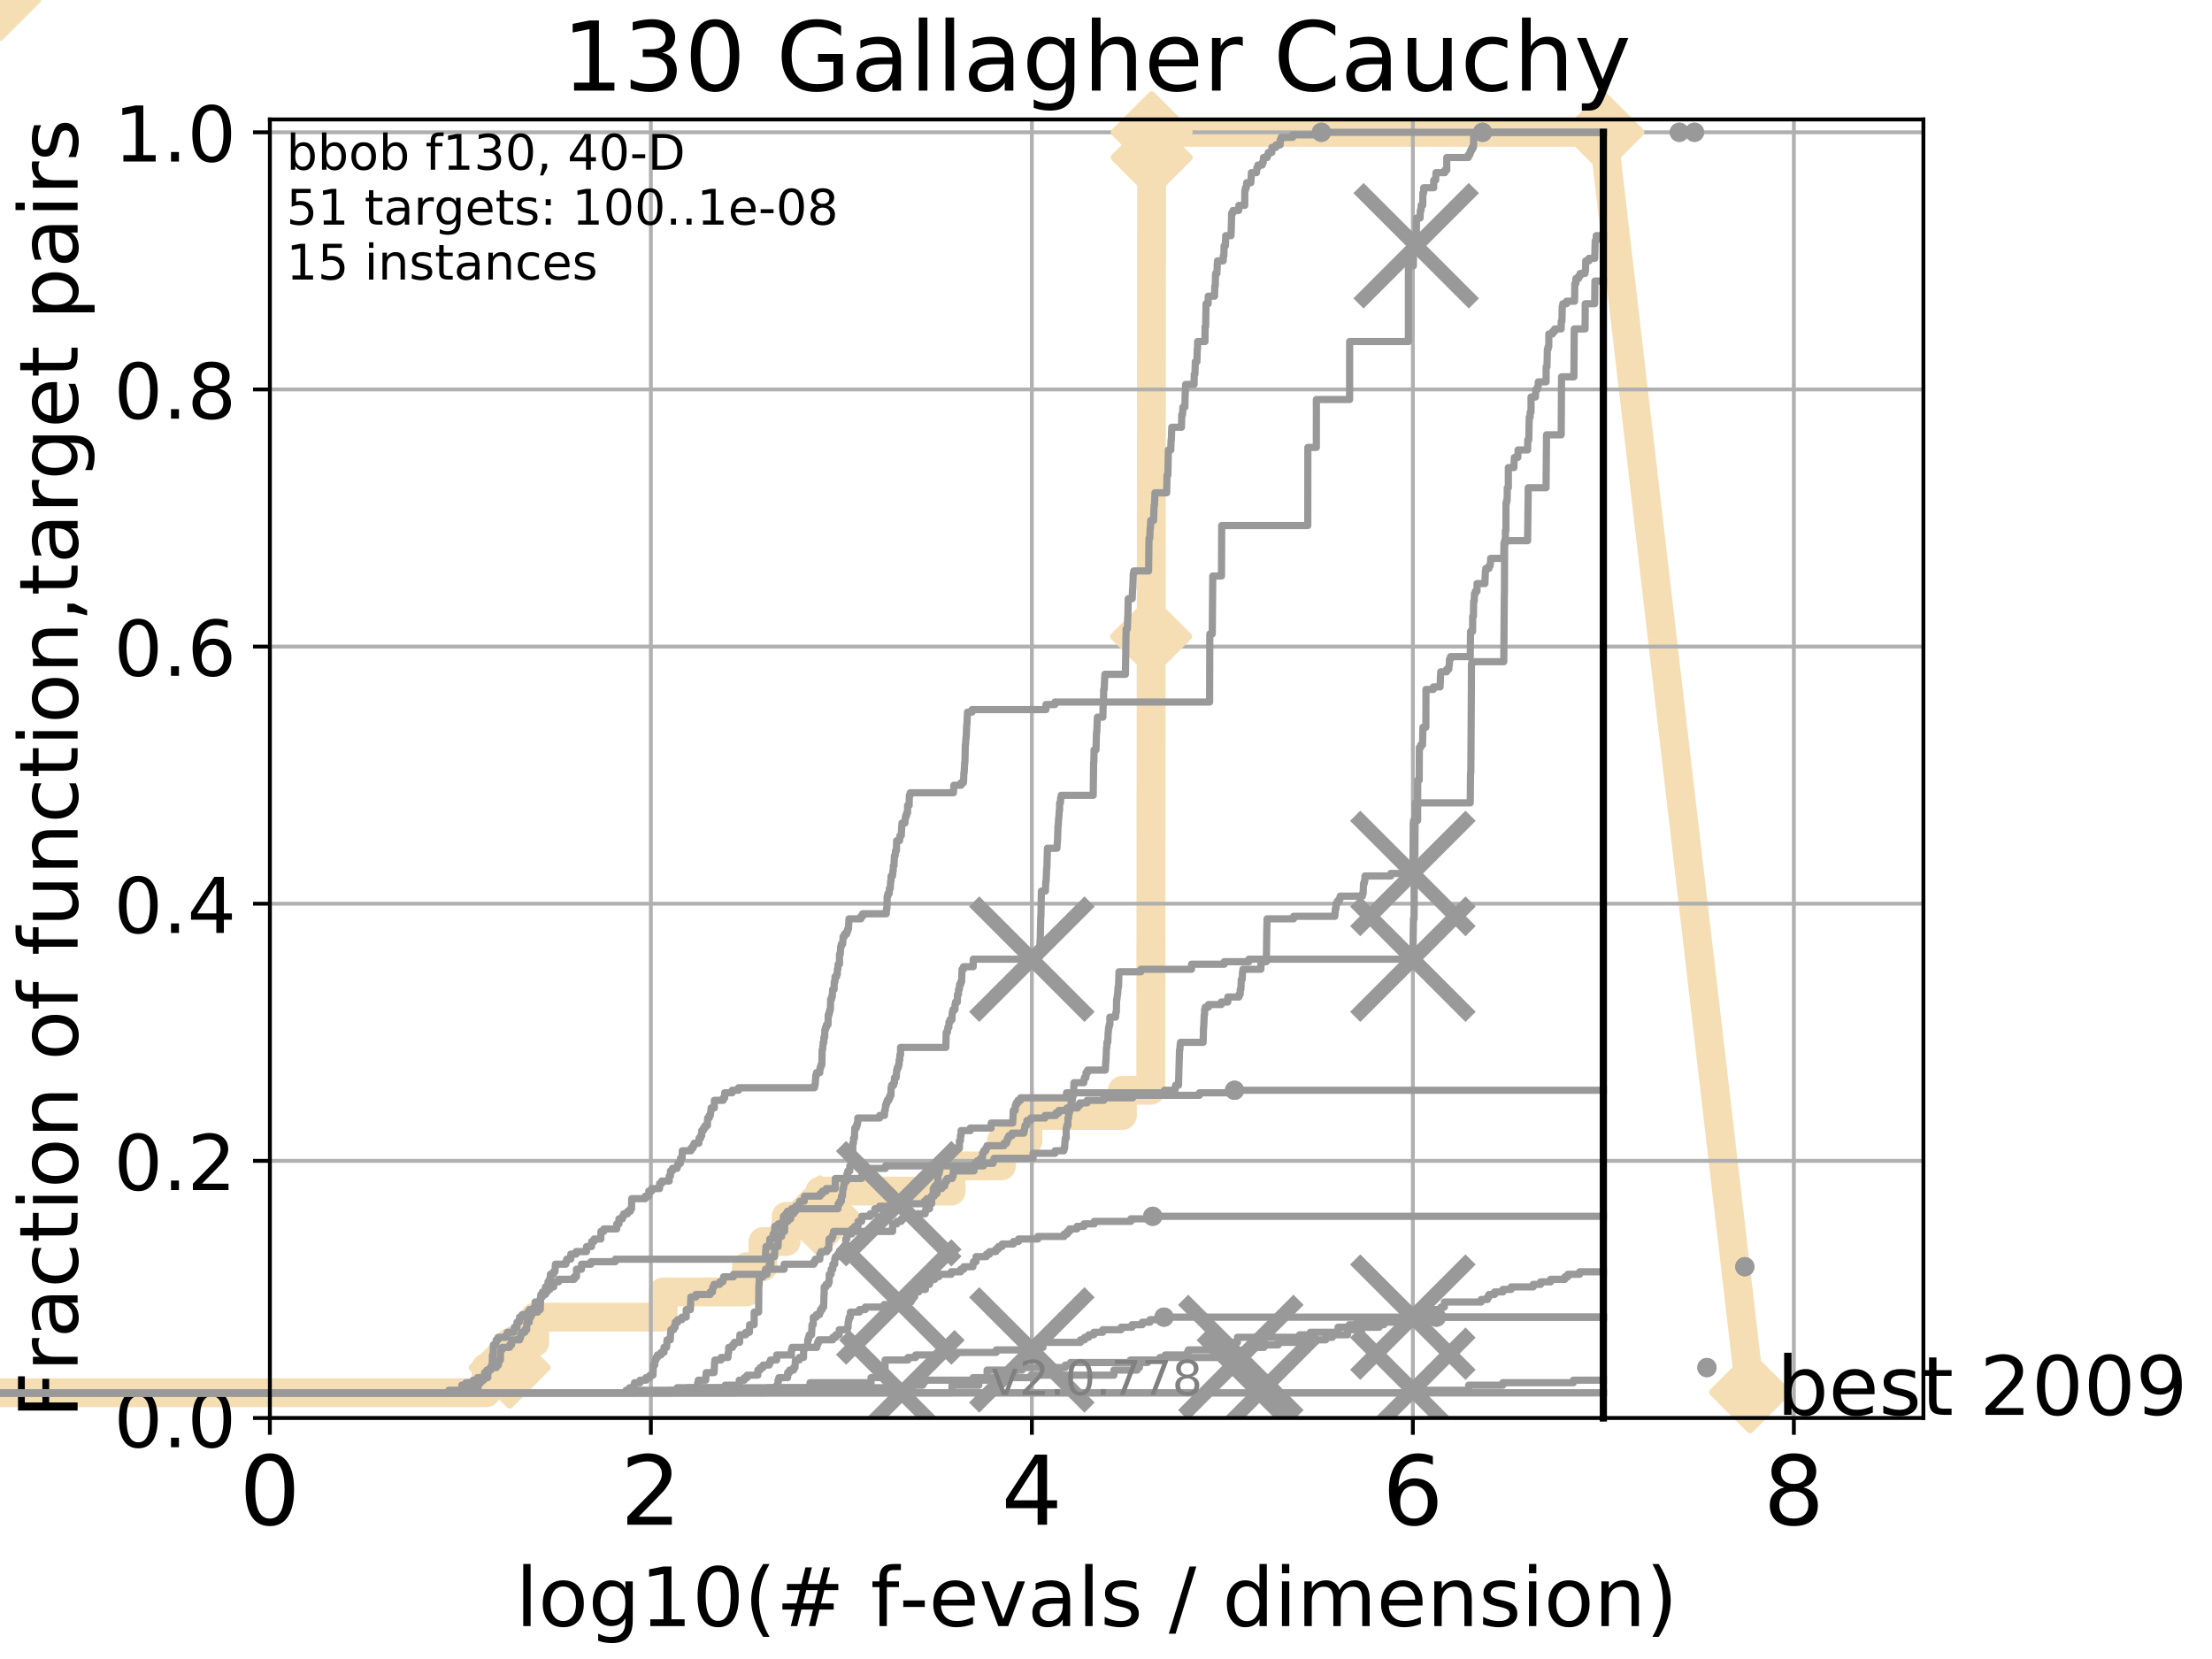 <?xml version="1.0" encoding="utf-8" standalone="no"?>
<!DOCTYPE svg PUBLIC "-//W3C//DTD SVG 1.1//EN"
  "http://www.w3.org/Graphics/SVG/1.1/DTD/svg11.dtd">
<!-- Created with matplotlib (http://matplotlib.org/) -->
<svg height="345pt" version="1.1" viewBox="0 0 460 345" width="460pt" xmlns="http://www.w3.org/2000/svg" xmlns:xlink="http://www.w3.org/1999/xlink">
 <defs>
  <style type="text/css">
*{stroke-linecap:butt;stroke-linejoin:round;}
  </style>
 </defs>
 <g id="figure_1">
  <g id="patch_1">
   <path d="M 0 345.6 
L 460.8 345.6 
L 460.8 0 
L 0 0 
z
" style="fill:#ffffff;"/>
  </g>
  <g id="axes_1">
   <g id="patch_2">
    <path d="M 56.12 294.88 
L 399.984 294.88 
L 399.984 24.84 
L 56.12 24.84 
z
" style="fill:#ffffff;"/>
   </g>
   <g id="line2d_1">
    <path d="M -1 289.638 
L 101.089 289.638 
L 101.089 284.395 
L 105.991 284.395 
L 105.991 279.153 
L 111.188 279.153 
L 111.188 273.91 
L 137.909 273.91 
L 137.909 268.668 
L 155.227 268.668 
L 155.227 263.425 
L 158.665 263.425 
L 158.665 258.183 
L 163.488 258.183 
L 163.488 252.94 
L 170.518 252.94 
L 170.518 247.698 
L 197.794 247.698 
L 197.794 242.455 
L 208.261 242.455 
L 208.261 237.213 
L 213.765 237.213 
L 213.765 231.97 
L 233.406 231.97 
L 233.406 226.728 
L 239.31 226.728 
L 239.31 221.485 
L 239.31 221.485 
L 239.31 216.243 
L 239.322 216.243 
L 239.322 211 
L 239.325 211 
L 239.325 205.758 
L 239.33 205.758 
L 239.33 200.515 
L 239.331 200.515 
L 239.331 195.273 
L 239.336 195.273 
L 239.336 190.03 
L 239.34 190.03 
L 239.34 184.788 
L 239.345 184.788 
L 239.345 179.546 
L 239.346 179.546 
L 239.346 174.303 
L 239.358 174.303 
L 239.358 169.061 
L 239.359 169.061 
L 239.359 163.818 
L 239.365 163.818 
L 239.365 158.576 
L 239.372 158.576 
L 239.372 153.333 
L 239.376 153.333 
L 239.376 148.091 
L 239.381 148.091 
L 239.381 142.848 
L 239.384 142.848 
L 239.384 137.606 
L 239.388 137.606 
L 239.388 132.363 
L 239.396 132.363 
L 239.396 127.121 
L 239.407 127.121 
L 239.407 121.878 
L 239.414 121.878 
L 239.414 116.636 
L 239.418 116.636 
L 239.418 111.393 
L 239.42 111.393 
L 239.42 106.151 
L 239.425 106.151 
L 239.425 100.908 
L 239.427 100.908 
L 239.427 95.666 
L 239.43 95.666 
L 239.43 90.423 
L 239.441 90.423 
L 239.441 85.181 
L 239.445 85.181 
L 239.445 79.938 
L 239.446 79.938 
L 239.446 74.696 
L 239.455 74.696 
L 239.455 69.453 
L 239.457 69.453 
L 239.457 64.211 
L 239.461 64.211 
L 239.461 58.969 
L 239.466 58.969 
L 239.466 53.726 
L 239.468 53.726 
L 239.468 48.484 
L 239.48 48.484 
L 239.48 43.241 
L 239.481 43.241 
L 239.481 37.999 
L 239.486 37.999 
L 239.486 32.756 
L 239.495 32.756 
L 239.495 27.514 
L 333.43 27.514 
" style="fill:none;stroke:#f5deb3;stroke-linecap:square;stroke-width:6;"/>
   </g>
   <g id="line2d_2">
    <path d="M 0 0 
" style="fill:none;stroke:#f5deb3;stroke-linecap:square;stroke-width:6;"/>
    <defs>
     <path d="M -0 7.778 
L 7.778 0 
L 0 -7.778 
L -7.778 -0 
z
" id="md7268aba8e" style="stroke:#f5deb3;stroke-linejoin:miter;stroke-width:1.5;"/>
    </defs>
    <g>
     <use style="fill:#f5deb3;stroke:#f5deb3;stroke-linejoin:miter;stroke-width:1.5;" x="0" xlink:href="#md7268aba8e" y="0"/>
    </g>
   </g>
   <g id="line2d_3">
    <path d="M 333.43 27.514 
L 363.934 289.533 
" style="fill:none;stroke:#f5deb3;stroke-linecap:square;stroke-width:6;"/>
    <g>
     <use style="fill:#f5deb3;stroke:#f5deb3;stroke-linejoin:miter;stroke-width:1.5;" x="333.43" xlink:href="#md7268aba8e" y="27.514"/>
     <use style="fill:#f5deb3;stroke:#f5deb3;stroke-linejoin:miter;stroke-width:1.5;" x="363.934" xlink:href="#md7268aba8e" y="289.533"/>
    </g>
   </g>
   <g id="matplotlib.axis_1">
    <g id="xtick_1">
     <g id="line2d_4">
      <path clip-path="url(#pfdf7477ded)" d="M 56.12 294.88 
L 56.12 24.84 
" style="fill:none;stroke:#b0b0b0;stroke-linecap:square;stroke-width:0.8;"/>
     </g>
     <g id="line2d_5">
      <defs>
       <path d="M 0 0 
L 0 3.5 
" id="m0f5bfaf5e2" style="stroke:#000000;stroke-width:0.8;"/>
      </defs>
      <g>
       <use style="stroke:#000000;stroke-width:0.8;" x="56.12" xlink:href="#m0f5bfaf5e2" y="294.88"/>
      </g>
     </g>
     <g id="text_1">
      <!-- 0 -->
      <defs>
       <path d="M 31.781 66.406 
Q 24.172 66.406 20.328 58.906 
Q 16.5 51.422 16.5 36.375 
Q 16.5 21.391 20.328 13.891 
Q 24.172 6.391 31.781 6.391 
Q 39.453 6.391 43.281 13.891 
Q 47.125 21.391 47.125 36.375 
Q 47.125 51.422 43.281 58.906 
Q 39.453 66.406 31.781 66.406 
z
M 31.781 74.219 
Q 44.047 74.219 50.516 64.516 
Q 56.984 54.828 56.984 36.375 
Q 56.984 17.969 50.516 8.266 
Q 44.047 -1.422 31.781 -1.422 
Q 19.531 -1.422 13.062 8.266 
Q 6.594 17.969 6.594 36.375 
Q 6.594 54.828 13.062 64.516 
Q 19.531 74.219 31.781 74.219 
z
" id="DejaVuSans-30"/>
      </defs>
      <g transform="translate(49.758 317.077)scale(0.2 -0.2)">
       <use xlink:href="#DejaVuSans-30"/>
      </g>
     </g>
    </g>
    <g id="xtick_2">
     <g id="line2d_6">
      <path clip-path="url(#pfdf7477ded)" d="M 135.351 294.88 
L 135.351 24.84 
" style="fill:none;stroke:#b0b0b0;stroke-linecap:square;stroke-width:0.8;"/>
     </g>
     <g id="line2d_7">
      <g>
       <use style="stroke:#000000;stroke-width:0.8;" x="135.351" xlink:href="#m0f5bfaf5e2" y="294.88"/>
      </g>
     </g>
     <g id="text_2">
      <!-- 2 -->
      <defs>
       <path d="M 19.188 8.297 
L 53.609 8.297 
L 53.609 0 
L 7.328 0 
L 7.328 8.297 
Q 12.938 14.109 22.625 23.891 
Q 32.328 33.688 34.812 36.531 
Q 39.547 41.844 41.422 45.531 
Q 43.312 49.219 43.312 52.781 
Q 43.312 58.594 39.234 62.25 
Q 35.156 65.922 28.609 65.922 
Q 23.969 65.922 18.812 64.312 
Q 13.672 62.703 7.812 59.422 
L 7.812 69.391 
Q 13.766 71.781 18.938 73 
Q 24.125 74.219 28.422 74.219 
Q 39.75 74.219 46.484 68.547 
Q 53.219 62.891 53.219 53.422 
Q 53.219 48.922 51.531 44.891 
Q 49.859 40.875 45.406 35.406 
Q 44.188 33.984 37.641 27.219 
Q 31.109 20.453 19.188 8.297 
z
" id="DejaVuSans-32"/>
      </defs>
      <g transform="translate(128.989 317.077)scale(0.2 -0.2)">
       <use xlink:href="#DejaVuSans-32"/>
      </g>
     </g>
    </g>
    <g id="xtick_3">
     <g id="line2d_8">
      <path clip-path="url(#pfdf7477ded)" d="M 214.583 294.88 
L 214.583 24.84 
" style="fill:none;stroke:#b0b0b0;stroke-linecap:square;stroke-width:0.8;"/>
     </g>
     <g id="line2d_9">
      <g>
       <use style="stroke:#000000;stroke-width:0.8;" x="214.583" xlink:href="#m0f5bfaf5e2" y="294.88"/>
      </g>
     </g>
     <g id="text_3">
      <!-- 4 -->
      <defs>
       <path d="M 37.797 64.312 
L 12.891 25.391 
L 37.797 25.391 
z
M 35.203 72.906 
L 47.609 72.906 
L 47.609 25.391 
L 58.016 25.391 
L 58.016 17.188 
L 47.609 17.188 
L 47.609 0 
L 37.797 0 
L 37.797 17.188 
L 4.891 17.188 
L 4.891 26.703 
z
" id="DejaVuSans-34"/>
      </defs>
      <g transform="translate(208.22 317.077)scale(0.2 -0.2)">
       <use xlink:href="#DejaVuSans-34"/>
      </g>
     </g>
    </g>
    <g id="xtick_4">
     <g id="line2d_10">
      <path clip-path="url(#pfdf7477ded)" d="M 293.814 294.88 
L 293.814 24.84 
" style="fill:none;stroke:#b0b0b0;stroke-linecap:square;stroke-width:0.8;"/>
     </g>
     <g id="line2d_11">
      <g>
       <use style="stroke:#000000;stroke-width:0.8;" x="293.814" xlink:href="#m0f5bfaf5e2" y="294.88"/>
      </g>
     </g>
     <g id="text_4">
      <!-- 6 -->
      <defs>
       <path d="M 33.016 40.375 
Q 26.375 40.375 22.484 35.828 
Q 18.609 31.297 18.609 23.391 
Q 18.609 15.531 22.484 10.953 
Q 26.375 6.391 33.016 6.391 
Q 39.656 6.391 43.531 10.953 
Q 47.406 15.531 47.406 23.391 
Q 47.406 31.297 43.531 35.828 
Q 39.656 40.375 33.016 40.375 
z
M 52.594 71.297 
L 52.594 62.312 
Q 48.875 64.062 45.094 64.984 
Q 41.312 65.922 37.594 65.922 
Q 27.828 65.922 22.672 59.328 
Q 17.531 52.734 16.797 39.406 
Q 19.672 43.656 24.016 45.922 
Q 28.375 48.188 33.594 48.188 
Q 44.578 48.188 50.953 41.516 
Q 57.328 34.859 57.328 23.391 
Q 57.328 12.156 50.688 5.359 
Q 44.047 -1.422 33.016 -1.422 
Q 20.359 -1.422 13.672 8.266 
Q 6.984 17.969 6.984 36.375 
Q 6.984 53.656 15.188 63.938 
Q 23.391 74.219 37.203 74.219 
Q 40.922 74.219 44.703 73.484 
Q 48.484 72.75 52.594 71.297 
z
" id="DejaVuSans-36"/>
      </defs>
      <g transform="translate(287.452 317.077)scale(0.2 -0.2)">
       <use xlink:href="#DejaVuSans-36"/>
      </g>
     </g>
    </g>
    <g id="xtick_5">
     <g id="line2d_12">
      <path clip-path="url(#pfdf7477ded)" d="M 373.045 294.88 
L 373.045 24.84 
" style="fill:none;stroke:#b0b0b0;stroke-linecap:square;stroke-width:0.8;"/>
     </g>
     <g id="line2d_13">
      <g>
       <use style="stroke:#000000;stroke-width:0.8;" x="373.045" xlink:href="#m0f5bfaf5e2" y="294.88"/>
      </g>
     </g>
     <g id="text_5">
      <!-- 8 -->
      <defs>
       <path d="M 31.781 34.625 
Q 24.75 34.625 20.719 30.859 
Q 16.703 27.094 16.703 20.516 
Q 16.703 13.922 20.719 10.156 
Q 24.75 6.391 31.781 6.391 
Q 38.812 6.391 42.859 10.172 
Q 46.922 13.969 46.922 20.516 
Q 46.922 27.094 42.891 30.859 
Q 38.875 34.625 31.781 34.625 
z
M 21.922 38.812 
Q 15.578 40.375 12.031 44.719 
Q 8.5 49.078 8.5 55.328 
Q 8.5 64.062 14.719 69.141 
Q 20.953 74.219 31.781 74.219 
Q 42.672 74.219 48.875 69.141 
Q 55.078 64.062 55.078 55.328 
Q 55.078 49.078 51.531 44.719 
Q 48 40.375 41.703 38.812 
Q 48.828 37.156 52.797 32.312 
Q 56.781 27.484 56.781 20.516 
Q 56.781 9.906 50.312 4.234 
Q 43.844 -1.422 31.781 -1.422 
Q 19.734 -1.422 13.25 4.234 
Q 6.781 9.906 6.781 20.516 
Q 6.781 27.484 10.781 32.312 
Q 14.797 37.156 21.922 38.812 
z
M 18.312 54.391 
Q 18.312 48.734 21.844 45.562 
Q 25.391 42.391 31.781 42.391 
Q 38.141 42.391 41.719 45.562 
Q 45.312 48.734 45.312 54.391 
Q 45.312 60.062 41.719 63.234 
Q 38.141 66.406 31.781 66.406 
Q 25.391 66.406 21.844 63.234 
Q 18.312 60.062 18.312 54.391 
z
" id="DejaVuSans-38"/>
      </defs>
      <g transform="translate(366.683 317.077)scale(0.2 -0.2)">
       <use xlink:href="#DejaVuSans-38"/>
      </g>
     </g>
    </g>
    <g id="text_6">
     <!-- log10(# f-evals / dimension) -->
     <defs>
      <path d="M 9.422 75.984 
L 18.406 75.984 
L 18.406 0 
L 9.422 0 
z
" id="DejaVuSans-6c"/>
      <path d="M 30.609 48.391 
Q 23.391 48.391 19.188 42.75 
Q 14.984 37.109 14.984 27.297 
Q 14.984 17.484 19.156 11.844 
Q 23.344 6.203 30.609 6.203 
Q 37.797 6.203 41.984 11.859 
Q 46.188 17.531 46.188 27.297 
Q 46.188 37.016 41.984 42.703 
Q 37.797 48.391 30.609 48.391 
z
M 30.609 56 
Q 42.328 56 49.016 48.375 
Q 55.719 40.766 55.719 27.297 
Q 55.719 13.875 49.016 6.219 
Q 42.328 -1.422 30.609 -1.422 
Q 18.844 -1.422 12.172 6.219 
Q 5.516 13.875 5.516 27.297 
Q 5.516 40.766 12.172 48.375 
Q 18.844 56 30.609 56 
z
" id="DejaVuSans-6f"/>
      <path d="M 45.406 27.984 
Q 45.406 37.75 41.375 43.109 
Q 37.359 48.484 30.078 48.484 
Q 22.859 48.484 18.828 43.109 
Q 14.797 37.75 14.797 27.984 
Q 14.797 18.266 18.828 12.891 
Q 22.859 7.516 30.078 7.516 
Q 37.359 7.516 41.375 12.891 
Q 45.406 18.266 45.406 27.984 
z
M 54.391 6.781 
Q 54.391 -7.172 48.188 -13.984 
Q 42 -20.797 29.203 -20.797 
Q 24.469 -20.797 20.266 -20.094 
Q 16.062 -19.391 12.109 -17.922 
L 12.109 -9.188 
Q 16.062 -11.328 19.922 -12.344 
Q 23.781 -13.375 27.781 -13.375 
Q 36.625 -13.375 41.016 -8.766 
Q 45.406 -4.156 45.406 5.172 
L 45.406 9.625 
Q 42.625 4.781 38.281 2.391 
Q 33.938 0 27.875 0 
Q 17.828 0 11.672 7.656 
Q 5.516 15.328 5.516 27.984 
Q 5.516 40.672 11.672 48.328 
Q 17.828 56 27.875 56 
Q 33.938 56 38.281 53.609 
Q 42.625 51.219 45.406 46.391 
L 45.406 54.688 
L 54.391 54.688 
z
" id="DejaVuSans-67"/>
      <path d="M 12.406 8.297 
L 28.516 8.297 
L 28.516 63.922 
L 10.984 60.406 
L 10.984 69.391 
L 28.422 72.906 
L 38.281 72.906 
L 38.281 8.297 
L 54.391 8.297 
L 54.391 0 
L 12.406 0 
z
" id="DejaVuSans-31"/>
      <path d="M 31 75.875 
Q 24.469 64.656 21.281 53.656 
Q 18.109 42.672 18.109 31.391 
Q 18.109 20.125 21.312 9.062 
Q 24.516 -2 31 -13.188 
L 23.188 -13.188 
Q 15.875 -1.703 12.234 9.375 
Q 8.594 20.453 8.594 31.391 
Q 8.594 42.281 12.203 53.312 
Q 15.828 64.359 23.188 75.875 
z
" id="DejaVuSans-28"/>
      <path d="M 51.125 44 
L 36.922 44 
L 32.812 27.688 
L 47.125 27.688 
z
M 43.797 71.781 
L 38.719 51.516 
L 52.984 51.516 
L 58.109 71.781 
L 65.922 71.781 
L 60.891 51.516 
L 76.125 51.516 
L 76.125 44 
L 58.984 44 
L 54.984 27.688 
L 70.516 27.688 
L 70.516 20.219 
L 53.078 20.219 
L 48 0 
L 40.188 0 
L 45.219 20.219 
L 30.906 20.219 
L 25.875 0 
L 18.016 0 
L 23.094 20.219 
L 7.719 20.219 
L 7.719 27.688 
L 24.906 27.688 
L 29 44 
L 13.281 44 
L 13.281 51.516 
L 30.906 51.516 
L 35.891 71.781 
z
" id="DejaVuSans-23"/>
      <path id="DejaVuSans-20"/>
      <path d="M 37.109 75.984 
L 37.109 68.5 
L 28.516 68.5 
Q 23.688 68.5 21.797 66.547 
Q 19.922 64.594 19.922 59.516 
L 19.922 54.688 
L 34.719 54.688 
L 34.719 47.703 
L 19.922 47.703 
L 19.922 0 
L 10.891 0 
L 10.891 47.703 
L 2.297 47.703 
L 2.297 54.688 
L 10.891 54.688 
L 10.891 58.5 
Q 10.891 67.625 15.141 71.797 
Q 19.391 75.984 28.609 75.984 
z
" id="DejaVuSans-66"/>
      <path d="M 4.891 31.391 
L 31.203 31.391 
L 31.203 23.391 
L 4.891 23.391 
z
" id="DejaVuSans-2d"/>
      <path d="M 56.203 29.594 
L 56.203 25.203 
L 14.891 25.203 
Q 15.484 15.922 20.484 11.062 
Q 25.484 6.203 34.422 6.203 
Q 39.594 6.203 44.453 7.469 
Q 49.312 8.734 54.109 11.281 
L 54.109 2.781 
Q 49.266 0.734 44.188 -0.344 
Q 39.109 -1.422 33.891 -1.422 
Q 20.797 -1.422 13.156 6.188 
Q 5.516 13.812 5.516 26.812 
Q 5.516 40.234 12.766 48.109 
Q 20.016 56 32.328 56 
Q 43.359 56 49.781 48.891 
Q 56.203 41.797 56.203 29.594 
z
M 47.219 32.234 
Q 47.125 39.594 43.094 43.984 
Q 39.062 48.391 32.422 48.391 
Q 24.906 48.391 20.391 44.141 
Q 15.875 39.891 15.188 32.172 
z
" id="DejaVuSans-65"/>
      <path d="M 2.984 54.688 
L 12.5 54.688 
L 29.594 8.797 
L 46.688 54.688 
L 56.203 54.688 
L 35.688 0 
L 23.484 0 
z
" id="DejaVuSans-76"/>
      <path d="M 34.281 27.484 
Q 23.391 27.484 19.188 25 
Q 14.984 22.516 14.984 16.5 
Q 14.984 11.719 18.141 8.906 
Q 21.297 6.109 26.703 6.109 
Q 34.188 6.109 38.703 11.406 
Q 43.219 16.703 43.219 25.484 
L 43.219 27.484 
z
M 52.203 31.203 
L 52.203 0 
L 43.219 0 
L 43.219 8.297 
Q 40.141 3.328 35.547 0.953 
Q 30.953 -1.422 24.312 -1.422 
Q 15.922 -1.422 10.953 3.297 
Q 6 8.016 6 15.922 
Q 6 25.141 12.172 29.828 
Q 18.359 34.516 30.609 34.516 
L 43.219 34.516 
L 43.219 35.406 
Q 43.219 41.609 39.141 45 
Q 35.062 48.391 27.688 48.391 
Q 23 48.391 18.547 47.266 
Q 14.109 46.141 10.016 43.891 
L 10.016 52.203 
Q 14.938 54.109 19.578 55.047 
Q 24.219 56 28.609 56 
Q 40.484 56 46.344 49.844 
Q 52.203 43.703 52.203 31.203 
z
" id="DejaVuSans-61"/>
      <path d="M 44.281 53.078 
L 44.281 44.578 
Q 40.484 46.531 36.375 47.5 
Q 32.281 48.484 27.875 48.484 
Q 21.188 48.484 17.844 46.438 
Q 14.5 44.391 14.5 40.281 
Q 14.5 37.156 16.891 35.375 
Q 19.281 33.594 26.516 31.984 
L 29.594 31.297 
Q 39.156 29.25 43.188 25.516 
Q 47.219 21.781 47.219 15.094 
Q 47.219 7.469 41.188 3.016 
Q 35.156 -1.422 24.609 -1.422 
Q 20.219 -1.422 15.453 -0.562 
Q 10.688 0.297 5.422 2 
L 5.422 11.281 
Q 10.406 8.688 15.234 7.391 
Q 20.062 6.109 24.812 6.109 
Q 31.156 6.109 34.562 8.281 
Q 37.984 10.453 37.984 14.406 
Q 37.984 18.062 35.516 20.016 
Q 33.062 21.969 24.703 23.781 
L 21.578 24.516 
Q 13.234 26.266 9.516 29.906 
Q 5.812 33.547 5.812 39.891 
Q 5.812 47.609 11.281 51.797 
Q 16.75 56 26.812 56 
Q 31.781 56 36.172 55.266 
Q 40.578 54.547 44.281 53.078 
z
" id="DejaVuSans-73"/>
      <path d="M 25.391 72.906 
L 33.688 72.906 
L 8.297 -9.281 
L 0 -9.281 
z
" id="DejaVuSans-2f"/>
      <path d="M 45.406 46.391 
L 45.406 75.984 
L 54.391 75.984 
L 54.391 0 
L 45.406 0 
L 45.406 8.203 
Q 42.578 3.328 38.25 0.953 
Q 33.938 -1.422 27.875 -1.422 
Q 17.969 -1.422 11.734 6.484 
Q 5.516 14.406 5.516 27.297 
Q 5.516 40.188 11.734 48.094 
Q 17.969 56 27.875 56 
Q 33.938 56 38.25 53.625 
Q 42.578 51.266 45.406 46.391 
z
M 14.797 27.297 
Q 14.797 17.391 18.875 11.75 
Q 22.953 6.109 30.078 6.109 
Q 37.203 6.109 41.297 11.75 
Q 45.406 17.391 45.406 27.297 
Q 45.406 37.203 41.297 42.844 
Q 37.203 48.484 30.078 48.484 
Q 22.953 48.484 18.875 42.844 
Q 14.797 37.203 14.797 27.297 
z
" id="DejaVuSans-64"/>
      <path d="M 9.422 54.688 
L 18.406 54.688 
L 18.406 0 
L 9.422 0 
z
M 9.422 75.984 
L 18.406 75.984 
L 18.406 64.594 
L 9.422 64.594 
z
" id="DejaVuSans-69"/>
      <path d="M 52 44.188 
Q 55.375 50.25 60.062 53.125 
Q 64.75 56 71.094 56 
Q 79.641 56 84.281 50.016 
Q 88.922 44.047 88.922 33.016 
L 88.922 0 
L 79.891 0 
L 79.891 32.719 
Q 79.891 40.578 77.094 44.375 
Q 74.312 48.188 68.609 48.188 
Q 61.625 48.188 57.562 43.547 
Q 53.516 38.922 53.516 30.906 
L 53.516 0 
L 44.484 0 
L 44.484 32.719 
Q 44.484 40.625 41.703 44.406 
Q 38.922 48.188 33.109 48.188 
Q 26.219 48.188 22.156 43.531 
Q 18.109 38.875 18.109 30.906 
L 18.109 0 
L 9.078 0 
L 9.078 54.688 
L 18.109 54.688 
L 18.109 46.188 
Q 21.188 51.219 25.484 53.609 
Q 29.781 56 35.688 56 
Q 41.656 56 45.828 52.969 
Q 50 49.953 52 44.188 
z
" id="DejaVuSans-6d"/>
      <path d="M 54.891 33.016 
L 54.891 0 
L 45.906 0 
L 45.906 32.719 
Q 45.906 40.484 42.875 44.328 
Q 39.844 48.188 33.797 48.188 
Q 26.516 48.188 22.312 43.547 
Q 18.109 38.922 18.109 30.906 
L 18.109 0 
L 9.078 0 
L 9.078 54.688 
L 18.109 54.688 
L 18.109 46.188 
Q 21.344 51.125 25.703 53.562 
Q 30.078 56 35.797 56 
Q 45.219 56 50.047 50.172 
Q 54.891 44.344 54.891 33.016 
z
" id="DejaVuSans-6e"/>
      <path d="M 8.016 75.875 
L 15.828 75.875 
Q 23.141 64.359 26.781 53.312 
Q 30.422 42.281 30.422 31.391 
Q 30.422 20.453 26.781 9.375 
Q 23.141 -1.703 15.828 -13.188 
L 8.016 -13.188 
Q 14.5 -2 17.703 9.062 
Q 20.906 20.125 20.906 31.391 
Q 20.906 42.672 17.703 53.656 
Q 14.5 64.656 8.016 75.875 
z
" id="DejaVuSans-29"/>
     </defs>
     <g transform="translate(107.211 338.154)scale(0.17 -0.17)">
      <use xlink:href="#DejaVuSans-6c"/>
      <use x="27.783" xlink:href="#DejaVuSans-6f"/>
      <use x="88.965" xlink:href="#DejaVuSans-67"/>
      <use x="152.441" xlink:href="#DejaVuSans-31"/>
      <use x="216.064" xlink:href="#DejaVuSans-30"/>
      <use x="279.688" xlink:href="#DejaVuSans-28"/>
      <use x="318.701" xlink:href="#DejaVuSans-23"/>
      <use x="402.49" xlink:href="#DejaVuSans-20"/>
      <use x="434.277" xlink:href="#DejaVuSans-66"/>
      <use x="469.404" xlink:href="#DejaVuSans-2d"/>
      <use x="505.488" xlink:href="#DejaVuSans-65"/>
      <use x="567.012" xlink:href="#DejaVuSans-76"/>
      <use x="626.191" xlink:href="#DejaVuSans-61"/>
      <use x="687.471" xlink:href="#DejaVuSans-6c"/>
      <use x="715.254" xlink:href="#DejaVuSans-73"/>
      <use x="767.354" xlink:href="#DejaVuSans-20"/>
      <use x="799.141" xlink:href="#DejaVuSans-2f"/>
      <use x="832.832" xlink:href="#DejaVuSans-20"/>
      <use x="864.619" xlink:href="#DejaVuSans-64"/>
      <use x="928.096" xlink:href="#DejaVuSans-69"/>
      <use x="955.879" xlink:href="#DejaVuSans-6d"/>
      <use x="1053.291" xlink:href="#DejaVuSans-65"/>
      <use x="1114.814" xlink:href="#DejaVuSans-6e"/>
      <use x="1178.193" xlink:href="#DejaVuSans-73"/>
      <use x="1230.293" xlink:href="#DejaVuSans-69"/>
      <use x="1258.076" xlink:href="#DejaVuSans-6f"/>
      <use x="1319.258" xlink:href="#DejaVuSans-6e"/>
      <use x="1382.637" xlink:href="#DejaVuSans-29"/>
     </g>
    </g>
   </g>
   <g id="matplotlib.axis_2">
    <g id="ytick_1">
     <g id="line2d_14">
      <path clip-path="url(#pfdf7477ded)" d="M 56.12 294.88 
L 399.984 294.88 
" style="fill:none;stroke:#b0b0b0;stroke-linecap:square;stroke-width:0.8;"/>
     </g>
     <g id="line2d_15">
      <defs>
       <path d="M 0 0 
L -3.5 0 
" id="meebcb304be" style="stroke:#000000;stroke-width:0.8;"/>
      </defs>
      <g>
       <use style="stroke:#000000;stroke-width:0.8;" x="56.12" xlink:href="#meebcb304be" y="294.88"/>
      </g>
     </g>
     <g id="text_7">
      <!-- 0.0 -->
      <defs>
       <path d="M 10.688 12.406 
L 21 12.406 
L 21 0 
L 10.688 0 
z
" id="DejaVuSans-2e"/>
      </defs>
      <g transform="translate(23.675 300.959)scale(0.16 -0.16)">
       <use xlink:href="#DejaVuSans-30"/>
       <use x="63.623" xlink:href="#DejaVuSans-2e"/>
       <use x="95.41" xlink:href="#DejaVuSans-30"/>
      </g>
     </g>
    </g>
    <g id="ytick_2">
     <g id="line2d_16">
      <path clip-path="url(#pfdf7477ded)" d="M 56.12 241.407 
L 399.984 241.407 
" style="fill:none;stroke:#b0b0b0;stroke-linecap:square;stroke-width:0.8;"/>
     </g>
     <g id="line2d_17">
      <g>
       <use style="stroke:#000000;stroke-width:0.8;" x="56.12" xlink:href="#meebcb304be" y="241.407"/>
      </g>
     </g>
     <g id="text_8">
      <!-- 0.2 -->
      <g transform="translate(23.675 247.485)scale(0.16 -0.16)">
       <use xlink:href="#DejaVuSans-30"/>
       <use x="63.623" xlink:href="#DejaVuSans-2e"/>
       <use x="95.41" xlink:href="#DejaVuSans-32"/>
      </g>
     </g>
    </g>
    <g id="ytick_3">
     <g id="line2d_18">
      <path clip-path="url(#pfdf7477ded)" d="M 56.12 187.933 
L 399.984 187.933 
" style="fill:none;stroke:#b0b0b0;stroke-linecap:square;stroke-width:0.8;"/>
     </g>
     <g id="line2d_19">
      <g>
       <use style="stroke:#000000;stroke-width:0.8;" x="56.12" xlink:href="#meebcb304be" y="187.933"/>
      </g>
     </g>
     <g id="text_9">
      <!-- 0.4 -->
      <g transform="translate(23.675 194.012)scale(0.16 -0.16)">
       <use xlink:href="#DejaVuSans-30"/>
       <use x="63.623" xlink:href="#DejaVuSans-2e"/>
       <use x="95.41" xlink:href="#DejaVuSans-34"/>
      </g>
     </g>
    </g>
    <g id="ytick_4">
     <g id="line2d_20">
      <path clip-path="url(#pfdf7477ded)" d="M 56.12 134.46 
L 399.984 134.46 
" style="fill:none;stroke:#b0b0b0;stroke-linecap:square;stroke-width:0.8;"/>
     </g>
     <g id="line2d_21">
      <g>
       <use style="stroke:#000000;stroke-width:0.8;" x="56.12" xlink:href="#meebcb304be" y="134.46"/>
      </g>
     </g>
     <g id="text_10">
      <!-- 0.6 -->
      <g transform="translate(23.675 140.539)scale(0.16 -0.16)">
       <use xlink:href="#DejaVuSans-30"/>
       <use x="63.623" xlink:href="#DejaVuSans-2e"/>
       <use x="95.41" xlink:href="#DejaVuSans-36"/>
      </g>
     </g>
    </g>
    <g id="ytick_5">
     <g id="line2d_22">
      <path clip-path="url(#pfdf7477ded)" d="M 56.12 80.987 
L 399.984 80.987 
" style="fill:none;stroke:#b0b0b0;stroke-linecap:square;stroke-width:0.8;"/>
     </g>
     <g id="line2d_23">
      <g>
       <use style="stroke:#000000;stroke-width:0.8;" x="56.12" xlink:href="#meebcb304be" y="80.987"/>
      </g>
     </g>
     <g id="text_11">
      <!-- 0.8 -->
      <g transform="translate(23.675 87.066)scale(0.16 -0.16)">
       <use xlink:href="#DejaVuSans-30"/>
       <use x="63.623" xlink:href="#DejaVuSans-2e"/>
       <use x="95.41" xlink:href="#DejaVuSans-38"/>
      </g>
     </g>
    </g>
    <g id="ytick_6">
     <g id="line2d_24">
      <path clip-path="url(#pfdf7477ded)" d="M 56.12 27.514 
L 399.984 27.514 
" style="fill:none;stroke:#b0b0b0;stroke-linecap:square;stroke-width:0.8;"/>
     </g>
     <g id="line2d_25">
      <g>
       <use style="stroke:#000000;stroke-width:0.8;" x="56.12" xlink:href="#meebcb304be" y="27.514"/>
      </g>
     </g>
     <g id="text_12">
      <!-- 1.0 -->
      <g transform="translate(23.675 33.592)scale(0.16 -0.16)">
       <use xlink:href="#DejaVuSans-31"/>
       <use x="63.623" xlink:href="#DejaVuSans-2e"/>
       <use x="95.41" xlink:href="#DejaVuSans-30"/>
      </g>
     </g>
    </g>
    <g id="text_13">
     <!-- Fraction of function,target pairs -->
     <defs>
      <path d="M 9.812 72.906 
L 51.703 72.906 
L 51.703 64.594 
L 19.672 64.594 
L 19.672 43.109 
L 48.578 43.109 
L 48.578 34.812 
L 19.672 34.812 
L 19.672 0 
L 9.812 0 
z
" id="DejaVuSans-46"/>
      <path d="M 41.109 46.297 
Q 39.594 47.172 37.812 47.578 
Q 36.031 48 33.891 48 
Q 26.266 48 22.188 43.047 
Q 18.109 38.094 18.109 28.812 
L 18.109 0 
L 9.078 0 
L 9.078 54.688 
L 18.109 54.688 
L 18.109 46.188 
Q 20.953 51.172 25.484 53.578 
Q 30.031 56 36.531 56 
Q 37.453 56 38.578 55.875 
Q 39.703 55.766 41.062 55.516 
z
" id="DejaVuSans-72"/>
      <path d="M 48.781 52.594 
L 48.781 44.188 
Q 44.969 46.297 41.141 47.344 
Q 37.312 48.391 33.406 48.391 
Q 24.656 48.391 19.812 42.844 
Q 14.984 37.312 14.984 27.297 
Q 14.984 17.281 19.812 11.734 
Q 24.656 6.203 33.406 6.203 
Q 37.312 6.203 41.141 7.25 
Q 44.969 8.297 48.781 10.406 
L 48.781 2.094 
Q 45.016 0.344 40.984 -0.531 
Q 36.969 -1.422 32.422 -1.422 
Q 20.062 -1.422 12.781 6.344 
Q 5.516 14.109 5.516 27.297 
Q 5.516 40.672 12.859 48.328 
Q 20.219 56 33.016 56 
Q 37.156 56 41.109 55.141 
Q 45.062 54.297 48.781 52.594 
z
" id="DejaVuSans-63"/>
      <path d="M 18.312 70.219 
L 18.312 54.688 
L 36.812 54.688 
L 36.812 47.703 
L 18.312 47.703 
L 18.312 18.016 
Q 18.312 11.328 20.141 9.422 
Q 21.969 7.516 27.594 7.516 
L 36.812 7.516 
L 36.812 0 
L 27.594 0 
Q 17.188 0 13.234 3.875 
Q 9.281 7.766 9.281 18.016 
L 9.281 47.703 
L 2.688 47.703 
L 2.688 54.688 
L 9.281 54.688 
L 9.281 70.219 
z
" id="DejaVuSans-74"/>
      <path d="M 8.5 21.578 
L 8.5 54.688 
L 17.484 54.688 
L 17.484 21.922 
Q 17.484 14.156 20.5 10.266 
Q 23.531 6.391 29.594 6.391 
Q 36.859 6.391 41.078 11.031 
Q 45.312 15.672 45.312 23.688 
L 45.312 54.688 
L 54.297 54.688 
L 54.297 0 
L 45.312 0 
L 45.312 8.406 
Q 42.047 3.422 37.719 1 
Q 33.406 -1.422 27.688 -1.422 
Q 18.266 -1.422 13.375 4.438 
Q 8.5 10.297 8.5 21.578 
z
M 31.109 56 
z
" id="DejaVuSans-75"/>
      <path d="M 11.719 12.406 
L 22.016 12.406 
L 22.016 4 
L 14.016 -11.625 
L 7.719 -11.625 
L 11.719 4 
z
" id="DejaVuSans-2c"/>
      <path d="M 18.109 8.203 
L 18.109 -20.797 
L 9.078 -20.797 
L 9.078 54.688 
L 18.109 54.688 
L 18.109 46.391 
Q 20.953 51.266 25.266 53.625 
Q 29.594 56 35.594 56 
Q 45.562 56 51.781 48.094 
Q 58.016 40.188 58.016 27.297 
Q 58.016 14.406 51.781 6.484 
Q 45.562 -1.422 35.594 -1.422 
Q 29.594 -1.422 25.266 0.953 
Q 20.953 3.328 18.109 8.203 
z
M 48.688 27.297 
Q 48.688 37.203 44.609 42.844 
Q 40.531 48.484 33.406 48.484 
Q 26.266 48.484 22.188 42.844 
Q 18.109 37.203 18.109 27.297 
Q 18.109 17.391 22.188 11.75 
Q 26.266 6.109 33.406 6.109 
Q 40.531 6.109 44.609 11.75 
Q 48.688 17.391 48.688 27.297 
z
" id="DejaVuSans-70"/>
     </defs>
     <g transform="translate(16.14 294.999)rotate(-90)scale(0.17 -0.17)">
      <use xlink:href="#DejaVuSans-46"/>
      <use x="57.41" xlink:href="#DejaVuSans-72"/>
      <use x="98.523" xlink:href="#DejaVuSans-61"/>
      <use x="159.803" xlink:href="#DejaVuSans-63"/>
      <use x="214.783" xlink:href="#DejaVuSans-74"/>
      <use x="253.992" xlink:href="#DejaVuSans-69"/>
      <use x="281.775" xlink:href="#DejaVuSans-6f"/>
      <use x="342.957" xlink:href="#DejaVuSans-6e"/>
      <use x="406.336" xlink:href="#DejaVuSans-20"/>
      <use x="438.123" xlink:href="#DejaVuSans-6f"/>
      <use x="499.305" xlink:href="#DejaVuSans-66"/>
      <use x="534.51" xlink:href="#DejaVuSans-20"/>
      <use x="566.297" xlink:href="#DejaVuSans-66"/>
      <use x="601.502" xlink:href="#DejaVuSans-75"/>
      <use x="664.881" xlink:href="#DejaVuSans-6e"/>
      <use x="728.26" xlink:href="#DejaVuSans-63"/>
      <use x="783.24" xlink:href="#DejaVuSans-74"/>
      <use x="822.449" xlink:href="#DejaVuSans-69"/>
      <use x="850.232" xlink:href="#DejaVuSans-6f"/>
      <use x="911.414" xlink:href="#DejaVuSans-6e"/>
      <use x="974.793" xlink:href="#DejaVuSans-2c"/>
      <use x="1006.58" xlink:href="#DejaVuSans-74"/>
      <use x="1045.789" xlink:href="#DejaVuSans-61"/>
      <use x="1107.068" xlink:href="#DejaVuSans-72"/>
      <use x="1148.166" xlink:href="#DejaVuSans-67"/>
      <use x="1211.643" xlink:href="#DejaVuSans-65"/>
      <use x="1273.166" xlink:href="#DejaVuSans-74"/>
      <use x="1312.375" xlink:href="#DejaVuSans-20"/>
      <use x="1344.162" xlink:href="#DejaVuSans-70"/>
      <use x="1407.639" xlink:href="#DejaVuSans-61"/>
      <use x="1468.918" xlink:href="#DejaVuSans-69"/>
      <use x="1496.701" xlink:href="#DejaVuSans-72"/>
      <use x="1537.814" xlink:href="#DejaVuSans-73"/>
     </g>
    </g>
   </g>
   <g id="line2d_26">
    <defs>
     <path d="M 0 1.5 
C 0.398 1.5 0.779 1.342 1.061 1.061 
C 1.342 0.779 1.5 0.398 1.5 0 
C 1.5 -0.398 1.342 -0.779 1.061 -1.061 
C 0.779 -1.342 0.398 -1.5 0 -1.5 
C -0.398 -1.5 -0.779 -1.342 -1.061 -1.061 
C -1.342 -0.779 -1.5 -0.398 -1.5 0 
C -1.5 0.398 -1.342 0.779 -1.061 1.061 
C -0.779 1.342 -0.398 1.5 0 1.5 
z
" id="mbf4d581df2" style="stroke:#f5deb3;"/>
    </defs>
    <g>
     <use style="fill:#f5deb3;stroke:#f5deb3;" x="239.495" xlink:href="#mbf4d581df2" y="27.514"/>
     <use style="fill:#f5deb3;stroke:#f5deb3;" x="239.495" xlink:href="#mbf4d581df2" y="27.514"/>
    </g>
   </g>
   <g id="line2d_27">
    <g>
     <use style="fill:#f5deb3;stroke:#f5deb3;stroke-linejoin:miter;stroke-width:1.5;" x="105.991" xlink:href="#md7268aba8e" y="284.395"/>
     <use style="fill:#f5deb3;stroke:#f5deb3;stroke-linejoin:miter;stroke-width:1.5;" x="170.518" xlink:href="#md7268aba8e" y="252.94"/>
     <use style="fill:#f5deb3;stroke:#f5deb3;stroke-linejoin:miter;stroke-width:1.5;" x="239.388" xlink:href="#md7268aba8e" y="132.363"/>
     <use style="fill:#f5deb3;stroke:#f5deb3;stroke-linejoin:miter;stroke-width:1.5;" x="239.495" xlink:href="#md7268aba8e" y="32.756"/>
     <use style="fill:#f5deb3;stroke:#f5deb3;stroke-linejoin:miter;stroke-width:1.5;" x="239.495" xlink:href="#md7268aba8e" y="27.514"/>
     <use style="fill:#f5deb3;stroke:#f5deb3;stroke-linejoin:miter;stroke-width:1.5;" x="333.43" xlink:href="#md7268aba8e" y="27.514"/>
    </g>
   </g>
   <g id="line2d_28">
    <defs>
     <path d="M 0 1.5 
C 0.398 1.5 0.779 1.342 1.061 1.061 
C 1.342 0.779 1.5 0.398 1.5 0 
C 1.5 -0.398 1.342 -0.779 1.061 -1.061 
C 0.779 -1.342 0.398 -1.5 0 -1.5 
C -0.398 -1.5 -0.779 -1.342 -1.061 -1.061 
C -1.342 -0.779 -1.5 -0.398 -1.5 0 
C -1.5 0.398 -1.342 0.779 -1.061 1.061 
C -0.779 1.342 -0.398 1.5 0 1.5 
z
" id="mab4468dd34" style="stroke:#999999;"/>
    </defs>
    <g>
     <use style="fill:#999999;stroke:#999999;" x="298.716" xlink:href="#mab4468dd34" y="273.91"/>
     <use style="fill:#999999;stroke:#999999;" x="298.716" xlink:href="#mab4468dd34" y="273.91"/>
    </g>
   </g>
   <g id="line2d_29">
    <path d="M -1 289.638 
L 132.321 289.638 
L 132.321 289.113 
L 142.939 289.113 
L 142.939 288.589 
L 188.289 288.589 
L 188.289 288.065 
L 191.876 288.065 
L 191.876 287.541 
L 192.231 287.541 
L 192.231 287.016 
L 202.352 287.016 
L 202.352 286.492 
L 214.419 286.492 
L 214.419 285.968 
L 231.643 285.968 
L 231.643 284.919 
L 236.479 284.919 
L 236.479 284.395 
L 236.957 284.395 
L 236.957 283.347 
L 238.649 283.347 
L 238.649 282.822 
L 241.572 282.822 
L 241.572 282.298 
L 258.08 282.298 
L 258.08 281.774 
L 258.401 281.774 
L 258.401 280.725 
L 260.2 280.725 
L 260.2 280.201 
L 262.867 280.201 
L 262.867 279.677 
L 265.836 279.677 
L 265.836 279.153 
L 271.078 279.153 
L 271.078 278.628 
L 275.693 278.628 
L 275.693 278.104 
L 277.064 278.104 
L 277.064 277.58 
L 280.249 277.58 
L 280.249 277.056 
L 280.252 277.056 
L 280.252 276.531 
L 283.229 276.531 
L 283.229 276.007 
L 286.808 276.007 
L 286.808 275.483 
L 287.791 275.483 
L 287.791 274.959 
L 293.861 274.959 
L 293.861 274.434 
L 298.716 274.434 
L 298.716 273.91 
L 333.43 273.91 
" style="fill:none;stroke:#999999;stroke-linecap:square;stroke-width:1.5;"/>
   </g>
   <g id="line2d_30"/>
   <g id="line2d_31">
    <path d="M 0 0 
" style="fill:none;stroke:#999999;stroke-linecap:square;stroke-width:1.5;"/>
   </g>
   <g id="line2d_32">
    <path clip-path="url(#pfdf7477ded)" d="M 258.037 282.298 
" style="fill:none;stroke:#999999;stroke-linecap:square;stroke-width:1.5;"/>
    <defs>
     <path d="M -12 12 
L 12 -12 
M -12 -12 
L 12 12 
" id="mad1f23cac6" style="stroke:#999999;stroke-width:3;"/>
    </defs>
    <g clip-path="url(#pfdf7477ded)">
     <use style="fill:#999999;stroke:#999999;stroke-width:3;" x="258.037" xlink:href="#mad1f23cac6" y="282.298"/>
    </g>
   </g>
   <g id="line2d_33">
    <g>
     <use style="fill:#999999;stroke:#999999;" x="349.225" xlink:href="#mab4468dd34" y="27.514"/>
     <use style="fill:#999999;stroke:#999999;" x="349.225" xlink:href="#mab4468dd34" y="27.514"/>
    </g>
   </g>
   <g id="line2d_34">
    <path d="M -1 289.638 
L 140.821 289.638 
L 140.821 288.589 
L 145.085 288.589 
L 145.085 287.541 
L 145.219 287.541 
L 145.219 287.016 
L 146.753 287.016 
L 146.861 285.444 
L 148.507 285.444 
L 148.603 283.347 
L 148.669 283.347 
L 148.669 282.822 
L 149.949 282.822 
L 149.949 282.298 
L 151.391 282.298 
L 151.453 281.25 
L 151.537 281.25 
L 151.537 280.201 
L 152.336 280.201 
L 152.336 279.677 
L 152.704 279.677 
L 152.704 279.153 
L 153.808 279.153 
L 153.864 277.58 
L 155.076 277.58 
L 155.076 277.056 
L 155.851 277.056 
L 155.887 275.483 
L 156.825 275.483 
L 156.843 272.862 
L 157.757 272.862 
L 157.814 267.095 
L 157.873 267.095 
L 157.902 265.522 
L 158.668 265.522 
L 158.668 264.998 
L 159.497 264.998 
L 159.519 263.949 
L 159.989 263.949 
L 159.989 262.901 
L 160.3 262.901 
L 160.3 261.328 
L 161.082 261.328 
L 161.094 259.231 
L 161.797 259.231 
L 161.895 257.134 
L 162.54 257.134 
L 162.54 256.086 
L 163.155 256.086 
L 163.201 253.989 
L 163.846 253.989 
L 163.846 253.464 
L 164.431 253.464 
L 164.46 252.416 
L 165.053 252.416 
L 165.053 251.892 
L 165.451 251.892 
L 165.451 250.843 
L 166.094 250.843 
L 166.094 250.319 
L 166.322 250.319 
L 166.322 249.795 
L 167.252 249.795 
L 167.279 248.746 
L 170.547 248.746 
L 170.547 248.222 
L 171.035 248.222 
L 171.035 247.698 
L 171.822 247.698 
L 171.822 247.173 
L 173.702 247.173 
L 173.702 245.076 
L 179.177 245.076 
L 179.177 244.552 
L 179.693 244.552 
L 179.693 244.028 
L 181.168 244.028 
L 181.168 242.979 
L 184.126 242.979 
L 184.126 242.455 
L 204.524 242.455 
L 204.524 241.931 
L 206.497 241.931 
L 206.497 241.407 
L 206.709 241.407 
L 206.709 240.882 
L 214.823 240.882 
L 214.823 239.834 
L 219.406 239.834 
L 219.406 239.31 
L 221.222 239.31 
L 221.222 238.785 
L 221.393 238.785 
L 221.476 237.213 
L 221.529 237.213 
L 221.529 236.689 
L 221.727 236.689 
L 221.727 234.592 
L 221.84 234.592 
L 221.84 234.067 
L 222.083 234.067 
L 222.083 232.495 
L 222.222 232.495 
L 222.222 231.446 
L 222.412 231.446 
L 222.412 230.922 
L 222.528 230.922 
L 222.528 230.398 
L 222.694 230.398 
L 222.755 228.825 
L 223.007 228.825 
L 223.075 227.776 
L 223.249 227.776 
L 223.345 225.155 
L 225.385 225.155 
L 225.492 224.107 
L 225.824 224.107 
L 225.838 223.058 
L 226.179 223.058 
L 226.179 222.534 
L 229.856 222.534 
L 229.964 220.437 
L 230.001 220.437 
L 230.102 217.816 
L 230.179 217.816 
L 230.179 216.767 
L 230.365 216.767 
L 230.448 214.67 
L 230.487 214.67 
L 230.545 213.622 
L 230.662 213.622 
L 230.662 213.097 
L 230.807 213.097 
L 230.807 211.525 
L 231.993 211.525 
L 232.058 210.476 
L 232.159 210.476 
L 232.204 207.855 
L 232.279 207.855 
L 232.37 206.806 
L 232.417 206.806 
L 232.511 205.234 
L 232.605 205.234 
L 232.703 202.088 
L 237.243 202.088 
L 237.243 201.564 
L 247.791 201.564 
L 247.791 200.515 
L 254.594 200.515 
L 254.594 199.991 
L 259.716 199.991 
L 259.716 199.467 
L 293.824 199.467 
L 293.927 191.603 
L 293.935 191.603 
L 293.935 191.079 
L 294.071 191.079 
L 294.123 177.973 
L 294.232 177.973 
L 294.303 166.964 
L 305.746 166.964 
L 305.804 160.673 
L 305.87 160.673 
L 305.977 143.897 
L 305.983 143.897 
L 305.998 138.13 
L 306.097 138.13 
L 306.097 137.606 
L 312.724 137.606 
L 312.835 123.451 
L 312.858 123.451 
L 312.898 112.442 
L 317.674 112.442 
L 317.785 103.53 
L 317.789 103.53 
L 317.794 101.433 
L 321.513 101.433 
L 321.611 90.423 
L 324.665 90.423 
L 324.731 78.366 
L 327.303 78.366 
L 327.375 68.405 
L 329.628 68.405 
L 329.661 63.163 
L 331.625 63.163 
L 331.681 58.444 
L 333.43 58.444 
L 333.43 58.444 
" style="fill:none;stroke:#999999;stroke-linecap:square;stroke-width:1.5;"/>
   </g>
   <g id="line2d_35"/>
   <g id="line2d_36">
    <path d="M 0 0 
" style="fill:none;stroke:#999999;stroke-linecap:square;stroke-width:1.5;"/>
   </g>
   <g id="line2d_37">
    <path clip-path="url(#pfdf7477ded)" d="M 293.82 199.467 
" style="fill:none;stroke:#999999;stroke-linecap:square;stroke-width:1.5;"/>
    <g clip-path="url(#pfdf7477ded)">
     <use style="fill:#999999;stroke:#999999;stroke-width:3;" x="293.82" xlink:href="#mad1f23cac6" y="199.467"/>
    </g>
   </g>
   <g id="line2d_38">
    <g>
     <use style="fill:#999999;stroke:#999999;" x="256.732" xlink:href="#mab4468dd34" y="226.728"/>
     <use style="fill:#999999;stroke:#999999;" x="256.732" xlink:href="#mab4468dd34" y="226.728"/>
    </g>
   </g>
   <g id="line2d_39">
    <path d="M -1 289.638 
L 159.277 289.638 
L 159.277 289.113 
L 159.548 289.113 
L 159.548 288.589 
L 161.52 288.589 
L 161.52 288.065 
L 161.798 288.065 
L 161.798 287.016 
L 161.983 287.016 
L 161.983 286.492 
L 163.791 286.492 
L 163.791 285.444 
L 164.204 285.444 
L 164.204 284.919 
L 165.018 284.919 
L 165.018 284.395 
L 165.32 284.395 
L 165.41 282.822 
L 166.213 282.822 
L 166.213 282.298 
L 167.094 282.298 
L 167.105 280.725 
L 167.249 280.725 
L 167.249 280.201 
L 167.965 280.201 
L 167.965 278.628 
L 168.128 278.628 
L 168.128 278.104 
L 168.29 278.104 
L 168.29 277.58 
L 168.77 277.58 
L 168.872 275.483 
L 169.113 275.483 
L 169.141 273.91 
L 169.759 273.91 
L 169.759 273.386 
L 170.432 273.386 
L 170.432 272.862 
L 170.631 272.862 
L 170.631 272.337 
L 170.984 272.337 
L 170.984 271.813 
L 171.278 271.813 
L 171.353 269.192 
L 171.392 269.192 
L 171.392 267.619 
L 171.777 267.619 
L 171.777 267.095 
L 172.293 267.095 
L 172.293 266.571 
L 172.443 266.571 
L 172.443 264.998 
L 172.834 264.998 
L 172.834 263.949 
L 173.19 263.949 
L 173.19 262.901 
L 173.578 262.901 
L 173.578 261.852 
L 173.723 261.852 
L 173.723 261.328 
L 174.199 261.328 
L 174.199 260.804 
L 174.544 260.804 
L 174.544 260.28 
L 175.09 260.28 
L 175.09 259.755 
L 175.432 259.755 
L 175.432 259.231 
L 175.86 259.231 
L 175.867 257.658 
L 176.089 257.658 
L 176.089 257.134 
L 176.234 257.134 
L 176.234 256.61 
L 177.157 256.61 
L 177.157 255.561 
L 177.71 255.561 
L 177.71 255.037 
L 178.426 255.037 
L 178.426 253.989 
L 179.195 253.989 
L 179.195 252.94 
L 180.972 252.94 
L 180.972 252.416 
L 181.924 252.416 
L 181.924 251.367 
L 182.884 251.367 
L 182.884 250.843 
L 185.999 250.843 
L 185.999 250.319 
L 192.211 250.319 
L 192.211 249.795 
L 192.757 249.795 
L 192.757 249.27 
L 193.669 249.27 
L 193.669 248.746 
L 194.301 248.746 
L 194.301 248.222 
L 194.832 248.222 
L 194.832 247.698 
L 194.97 247.698 
L 194.97 247.173 
L 195.855 247.173 
L 195.855 246.649 
L 196.453 246.649 
L 196.453 246.125 
L 196.586 246.125 
L 196.586 245.601 
L 196.93 245.601 
L 196.93 245.076 
L 198.011 245.076 
L 198.011 244.552 
L 198.226 244.552 
L 198.226 243.504 
L 202.542 243.504 
L 202.601 242.455 
L 202.712 242.455 
L 202.712 241.931 
L 203.207 241.931 
L 203.207 241.407 
L 203.877 241.407 
L 203.877 240.882 
L 204.292 240.882 
L 204.338 239.834 
L 204.559 239.834 
L 204.559 239.31 
L 204.995 239.31 
L 204.995 238.785 
L 205.26 238.785 
L 205.26 238.261 
L 208.788 238.261 
L 208.788 237.737 
L 209.326 237.737 
L 209.326 237.213 
L 209.504 237.213 
L 209.504 236.689 
L 209.794 236.689 
L 209.794 236.164 
L 210.45 236.164 
L 210.45 235.64 
L 212.915 235.64 
L 212.915 235.116 
L 213.037 235.116 
L 213.145 234.067 
L 213.458 234.067 
L 213.554 233.019 
L 214.348 233.019 
L 214.348 232.495 
L 217.324 232.495 
L 217.324 231.97 
L 219.576 231.97 
L 219.576 231.446 
L 220.204 231.446 
L 220.204 230.922 
L 221.887 230.922 
L 221.887 230.398 
L 224.08 230.398 
L 224.08 229.873 
L 224.566 229.873 
L 224.566 229.349 
L 226.071 229.349 
L 226.071 228.825 
L 229.548 228.825 
L 229.548 228.301 
L 235.569 228.301 
L 235.569 227.776 
L 249.446 227.776 
L 249.446 227.252 
L 256.732 227.252 
L 256.732 226.728 
L 333.43 226.728 
L 333.43 226.728 
" style="fill:none;stroke:#999999;stroke-linecap:square;stroke-width:1.5;"/>
   </g>
   <g id="line2d_40"/>
   <g id="line2d_41">
    <path d="M 0 0 
" style="fill:none;stroke:#999999;stroke-linecap:square;stroke-width:1.5;"/>
   </g>
   <g id="line2d_42">
    <path clip-path="url(#pfdf7477ded)" d="M 186.893 250.319 
" style="fill:none;stroke:#999999;stroke-linecap:square;stroke-width:1.5;"/>
    <g clip-path="url(#pfdf7477ded)">
     <use style="fill:#999999;stroke:#999999;stroke-width:3;" x="186.893" xlink:href="#mad1f23cac6" y="250.319"/>
    </g>
   </g>
   <g id="line2d_43">
    <g/>
   </g>
   <g id="line2d_44">
    <path d="M -1 289.638 
L 333.43 289.638 
" style="fill:none;stroke:#999999;stroke-linecap:square;stroke-width:1.5;"/>
   </g>
   <g id="line2d_45"/>
   <g id="line2d_46">
    <path d="M 0 0 
" style="fill:none;stroke:#999999;stroke-linecap:square;stroke-width:1.5;"/>
   </g>
   <g id="line2d_47">
    <path clip-path="url(#pfdf7477ded)" d="M 187.557 289.638 
" style="fill:none;stroke:#999999;stroke-linecap:square;stroke-width:1.5;"/>
    <g clip-path="url(#pfdf7477ded)">
     <use style="fill:#999999;stroke:#999999;stroke-width:3;" x="187.557" xlink:href="#mad1f23cac6" y="289.638"/>
    </g>
   </g>
   <g id="line2d_48">
    <g>
     <use style="fill:#999999;stroke:#999999;" x="308.311" xlink:href="#mab4468dd34" y="27.514"/>
     <use style="fill:#999999;stroke:#999999;" x="308.311" xlink:href="#mab4468dd34" y="27.514"/>
    </g>
   </g>
   <g id="line2d_49">
    <path d="M -1 289.638 
L 93.34 289.638 
L 93.34 289.113 
L 97.453 289.113 
L 97.453 288.589 
L 99.437 288.589 
L 99.54 287.541 
L 99.983 287.541 
L 99.983 287.016 
L 100.577 287.016 
L 100.577 286.492 
L 101.432 286.492 
L 101.494 284.919 
L 101.949 284.919 
L 101.949 284.395 
L 103.22 284.395 
L 103.22 283.871 
L 103.66 283.871 
L 103.66 282.822 
L 104.062 282.822 
L 104.089 280.725 
L 104.403 280.725 
L 104.403 280.201 
L 105.968 280.201 
L 105.968 279.677 
L 106.389 279.677 
L 106.389 278.628 
L 108.065 278.628 
L 108.065 278.104 
L 108.274 278.104 
L 108.274 277.58 
L 108.439 277.58 
L 108.439 277.056 
L 109.144 277.056 
L 109.144 276.531 
L 109.534 276.531 
L 109.534 274.959 
L 110.066 274.959 
L 110.066 273.91 
L 110.399 273.91 
L 110.399 273.386 
L 110.654 273.386 
L 110.654 272.862 
L 111.807 272.862 
L 111.807 272.337 
L 112.34 272.337 
L 112.438 269.716 
L 112.777 269.716 
L 112.777 269.192 
L 113.419 269.192 
L 113.419 267.619 
L 113.95 267.619 
L 113.95 266.571 
L 114.26 266.571 
L 114.26 266.046 
L 114.45 266.046 
L 114.45 264.998 
L 115.076 264.998 
L 115.076 264.474 
L 115.408 264.474 
L 115.504 262.901 
L 117.666 262.901 
L 117.666 262.377 
L 117.857 262.377 
L 117.857 261.852 
L 118.693 261.852 
L 118.693 260.804 
L 119.8 260.804 
L 119.8 260.28 
L 121.973 260.28 
L 121.973 259.231 
L 123.017 259.231 
L 123.034 258.183 
L 123.546 258.183 
L 123.546 257.658 
L 124.956 257.658 
L 124.956 256.086 
L 125.559 256.086 
L 125.559 255.561 
L 128.255 255.561 
L 128.255 254.513 
L 128.722 254.513 
L 128.722 253.464 
L 129.429 253.464 
L 129.429 252.94 
L 129.693 252.94 
L 129.693 252.416 
L 130.522 252.416 
L 130.522 251.892 
L 131.088 251.892 
L 131.088 251.367 
L 131.339 251.367 
L 131.366 249.27 
L 134.195 249.27 
L 134.195 248.746 
L 134.916 248.746 
L 134.916 247.698 
L 135.527 247.698 
L 135.527 247.173 
L 137.158 247.173 
L 137.158 246.125 
L 137.609 246.125 
L 137.609 245.601 
L 139.17 245.601 
L 139.17 244.552 
L 139.423 244.552 
L 139.423 243.504 
L 139.816 243.504 
L 139.816 242.979 
L 140.799 242.979 
L 140.799 242.455 
L 140.995 242.455 
L 140.995 241.931 
L 141.502 241.931 
L 141.502 240.882 
L 141.85 240.882 
L 141.892 239.31 
L 143.678 239.31 
L 143.678 238.785 
L 144.089 238.785 
L 144.089 238.261 
L 144.356 238.261 
L 144.356 237.737 
L 145.33 237.737 
L 145.368 236.689 
L 145.709 236.689 
L 145.709 236.164 
L 145.929 236.164 
L 145.929 235.116 
L 146.281 235.116 
L 146.281 234.592 
L 146.626 234.592 
L 146.626 234.067 
L 147.106 234.067 
L 147.154 232.495 
L 147.486 232.495 
L 147.486 231.97 
L 147.718 231.97 
L 147.829 230.922 
L 147.883 230.922 
L 147.883 230.398 
L 148.551 230.398 
L 148.551 228.825 
L 150.399 228.825 
L 150.399 228.301 
L 150.703 228.301 
L 150.703 227.252 
L 152.261 227.252 
L 152.261 226.728 
L 153.58 226.728 
L 153.58 226.204 
L 169.363 226.204 
L 169.363 225.679 
L 169.512 225.679 
L 169.617 224.107 
L 169.646 224.107 
L 169.646 223.582 
L 169.807 223.582 
L 169.807 223.058 
L 170.477 223.058 
L 170.543 222.01 
L 170.704 222.01 
L 170.704 221.485 
L 170.91 221.485 
L 170.963 218.34 
L 171.055 218.34 
L 171.157 217.291 
L 171.172 217.291 
L 171.172 216.767 
L 171.325 216.767 
L 171.328 215.719 
L 171.496 215.719 
L 171.526 214.146 
L 171.678 214.146 
L 171.678 213.622 
L 171.874 213.622 
L 171.874 213.097 
L 172.18 213.097 
L 172.248 211 
L 172.423 211 
L 172.423 210.476 
L 172.556 210.476 
L 172.556 209.952 
L 172.688 209.952 
L 172.726 207.855 
L 172.909 207.855 
L 172.909 207.331 
L 173.071 207.331 
L 173.158 205.758 
L 173.449 205.758 
L 173.492 204.185 
L 173.625 204.185 
L 173.647 203.137 
L 173.966 203.137 
L 173.966 202.612 
L 174.126 202.612 
L 174.126 201.564 
L 174.237 201.564 
L 174.284 200.515 
L 174.579 200.515 
L 174.58 198.418 
L 174.738 198.418 
L 174.828 196.846 
L 174.959 196.846 
L 174.959 196.321 
L 175.241 196.321 
L 175.333 194.749 
L 175.623 194.749 
L 175.623 194.224 
L 176.084 194.224 
L 176.084 193.7 
L 176.276 193.7 
L 176.276 193.176 
L 176.442 193.176 
L 176.548 191.079 
L 179.022 191.079 
L 179.022 190.555 
L 179.4 190.555 
L 179.4 190.03 
L 184.307 190.03 
L 184.352 188.982 
L 184.441 188.982 
L 184.493 186.361 
L 184.632 186.361 
L 184.632 185.836 
L 184.914 185.836 
L 184.955 184.788 
L 185.134 184.788 
L 185.214 183.215 
L 185.301 183.215 
L 185.301 182.167 
L 185.607 182.167 
L 185.673 181.118 
L 185.752 181.118 
L 185.752 180.07 
L 185.905 180.07 
L 186.001 177.973 
L 186.147 177.973 
L 186.232 176.924 
L 186.419 176.924 
L 186.46 174.827 
L 187.068 174.827 
L 187.143 173.779 
L 187.424 173.779 
L 187.533 171.682 
L 187.569 171.682 
L 187.569 171.158 
L 188.19 171.158 
L 188.254 170.109 
L 188.35 170.109 
L 188.35 169.585 
L 188.54 169.585 
L 188.54 169.061 
L 188.737 169.061 
L 188.737 167.488 
L 189.065 167.488 
L 189.105 165.391 
L 189.29 165.391 
L 189.29 164.867 
L 198.27 164.867 
L 198.373 163.294 
L 199.866 163.294 
L 199.866 162.77 
L 200.356 162.77 
L 200.454 160.673 
L 200.507 160.673 
L 200.607 158.576 
L 200.663 158.576 
L 200.744 154.906 
L 200.787 154.906 
L 200.884 153.333 
L 200.928 153.333 
L 201.034 150.712 
L 201.075 150.712 
L 201.174 148.615 
L 201.197 148.615 
L 201.197 148.091 
L 202.131 148.091 
L 202.131 147.566 
L 217.518 147.566 
L 217.518 146.518 
L 219.383 146.518 
L 219.383 145.994 
L 251.548 145.994 
L 251.59 131.839 
L 252.096 131.839 
L 252.202 119.781 
L 254.017 119.781 
L 254.06 109.296 
L 271.96 109.296 
L 271.976 93.045 
L 273.74 93.045 
L 273.753 83.084 
L 280.659 83.084 
L 280.669 71.026 
L 292.889 71.026 
L 292.892 55.299 
L 293.908 55.299 
L 293.985 51.105 
L 294.505 51.105 
L 294.578 45.338 
L 295.315 45.338 
L 295.364 43.765 
L 295.524 43.765 
L 295.525 42.717 
L 295.865 42.717 
L 295.908 40.096 
L 296.067 40.096 
L 296.067 39.047 
L 298.145 39.047 
L 298.147 37.474 
L 298.55 37.474 
L 298.616 35.902 
L 300.454 35.902 
L 300.454 35.377 
L 300.864 35.377 
L 300.866 32.756 
L 305.332 32.756 
L 305.332 32.232 
L 305.641 32.232 
L 305.641 31.708 
L 305.841 31.708 
L 305.841 31.183 
L 306.134 31.183 
L 306.134 30.659 
L 306.43 30.659 
L 306.447 28.562 
L 306.66 28.562 
L 306.66 28.038 
L 308.311 28.038 
L 308.311 27.514 
L 333.43 27.514 
L 333.43 27.514 
" style="fill:none;stroke:#999999;stroke-linecap:square;stroke-width:1.5;"/>
   </g>
   <g id="line2d_50"/>
   <g id="line2d_51">
    <path d="M 0 0 
" style="fill:none;stroke:#999999;stroke-linecap:square;stroke-width:1.5;"/>
   </g>
   <g id="line2d_52">
    <path clip-path="url(#pfdf7477ded)" d="M 294.504 51.105 
" style="fill:none;stroke:#999999;stroke-linecap:square;stroke-width:1.5;"/>
    <g clip-path="url(#pfdf7477ded)">
     <use style="fill:#999999;stroke:#999999;stroke-width:3;" x="294.504" xlink:href="#mad1f23cac6" y="51.105"/>
    </g>
   </g>
   <g id="line2d_53">
    <g>
     <use style="fill:#999999;stroke:#999999;" x="242.063" xlink:href="#mab4468dd34" y="273.91"/>
     <use style="fill:#999999;stroke:#999999;" x="242.063" xlink:href="#mab4468dd34" y="273.91"/>
    </g>
   </g>
   <g id="line2d_54">
    <path d="M -1 289.638 
L 153.041 289.638 
L 153.041 289.113 
L 162.383 289.113 
L 162.383 288.589 
L 168.448 288.589 
L 168.448 287.541 
L 181.141 287.541 
L 181.141 286.492 
L 183.417 286.492 
L 183.417 285.444 
L 184.021 285.444 
L 184.021 284.919 
L 184.045 284.919 
L 184.045 283.347 
L 184.061 283.347 
L 184.061 282.822 
L 188.812 282.822 
L 188.812 282.298 
L 190.412 282.298 
L 190.412 281.774 
L 195.632 281.774 
L 195.632 281.25 
L 207.178 281.25 
L 207.178 280.725 
L 215.055 280.725 
L 215.055 280.201 
L 216.885 280.201 
L 216.885 279.153 
L 224.688 279.153 
L 224.688 278.628 
L 225.569 278.628 
L 225.569 278.104 
L 226.401 278.104 
L 226.401 277.58 
L 227.471 277.58 
L 227.471 277.056 
L 229.315 277.056 
L 229.315 276.531 
L 233.133 276.531 
L 233.133 276.007 
L 235.405 276.007 
L 235.405 275.483 
L 237.547 275.483 
L 237.547 274.959 
L 239.148 274.959 
L 239.148 274.434 
L 242.063 274.434 
L 242.063 273.91 
L 333.43 273.91 
" style="fill:none;stroke:#999999;stroke-linecap:square;stroke-width:1.5;"/>
   </g>
   <g id="line2d_55"/>
   <g id="line2d_56">
    <path d="M 0 0 
" style="fill:none;stroke:#999999;stroke-linecap:square;stroke-width:1.5;"/>
   </g>
   <g id="line2d_57">
    <path clip-path="url(#pfdf7477ded)" d="M 214.583 280.725 
" style="fill:none;stroke:#999999;stroke-linecap:square;stroke-width:1.5;"/>
    <g clip-path="url(#pfdf7477ded)">
     <use style="fill:#999999;stroke:#999999;stroke-width:3;" x="214.583" xlink:href="#mad1f23cac6" y="280.725"/>
    </g>
   </g>
   <g id="line2d_58">
    <g/>
   </g>
   <g id="line2d_59">
    <path d="M -1 289.638 
L 333.43 289.638 
" style="fill:none;stroke:#999999;stroke-linecap:square;stroke-width:1.5;"/>
   </g>
   <g id="line2d_60"/>
   <g id="line2d_61">
    <path d="M 0 0 
" style="fill:none;stroke:#999999;stroke-linecap:square;stroke-width:1.5;"/>
   </g>
   <g id="line2d_62">
    <path clip-path="url(#pfdf7477ded)" d="M 261.9 289.638 
" style="fill:none;stroke:#999999;stroke-linecap:square;stroke-width:1.5;"/>
    <g clip-path="url(#pfdf7477ded)">
     <use style="fill:#999999;stroke:#999999;stroke-width:3;" x="261.9" xlink:href="#mad1f23cac6" y="289.638"/>
    </g>
   </g>
   <g id="line2d_63">
    <g>
     <use style="fill:#999999;stroke:#999999;" x="239.723" xlink:href="#mab4468dd34" y="252.94"/>
     <use style="fill:#999999;stroke:#999999;" x="239.723" xlink:href="#mab4468dd34" y="252.94"/>
    </g>
   </g>
   <g id="line2d_64">
    <path d="M -1 289.638 
L 139.375 289.638 
L 139.375 289.113 
L 145.947 289.113 
L 145.947 288.589 
L 150.796 288.589 
L 150.796 288.065 
L 153.73 288.065 
L 153.73 287.016 
L 154.788 287.016 
L 154.788 286.492 
L 155.386 286.492 
L 155.386 285.968 
L 157.594 285.968 
L 157.594 284.919 
L 158.068 284.919 
L 158.068 284.395 
L 158.69 284.395 
L 158.69 283.871 
L 159.968 283.871 
L 159.968 283.347 
L 160.224 283.347 
L 160.224 282.822 
L 161.509 282.822 
L 161.509 281.774 
L 164.567 281.774 
L 164.567 280.725 
L 164.716 280.725 
L 164.716 280.201 
L 169.867 280.201 
L 169.867 279.677 
L 170.024 279.677 
L 170.024 279.153 
L 170.27 279.153 
L 170.27 278.628 
L 173.181 278.628 
L 173.181 278.104 
L 173.795 278.104 
L 173.795 277.58 
L 174.517 277.58 
L 174.517 276.531 
L 176.219 276.531 
L 176.219 276.007 
L 176.376 276.007 
L 176.376 274.959 
L 176.467 274.959 
L 176.467 274.434 
L 176.595 274.434 
L 176.595 273.91 
L 176.843 273.91 
L 176.843 272.862 
L 178.727 272.862 
L 178.727 272.337 
L 179.944 272.337 
L 179.944 271.813 
L 183.867 271.813 
L 183.867 271.289 
L 186.867 271.289 
L 186.867 270.765 
L 189.457 270.765 
L 189.457 270.24 
L 189.779 270.24 
L 189.779 269.716 
L 190.211 269.716 
L 190.211 268.668 
L 191.054 268.668 
L 191.054 268.143 
L 192.447 268.143 
L 192.447 267.619 
L 192.479 267.619 
L 192.479 267.095 
L 193.299 267.095 
L 193.299 266.571 
L 193.492 266.571 
L 193.492 266.046 
L 194.389 266.046 
L 194.389 265.522 
L 195.221 265.522 
L 195.221 264.998 
L 197.813 264.998 
L 197.813 264.474 
L 199.786 264.474 
L 199.786 263.949 
L 200.42 263.949 
L 200.42 263.425 
L 202.322 263.425 
L 202.322 262.901 
L 202.436 262.901 
L 202.436 262.377 
L 202.975 262.377 
L 202.975 261.328 
L 205.134 261.328 
L 205.134 260.804 
L 205.791 260.804 
L 205.791 260.28 
L 207.093 260.28 
L 207.093 259.755 
L 207.627 259.755 
L 207.627 259.231 
L 208.39 259.231 
L 208.39 258.707 
L 210.744 258.707 
L 210.744 258.183 
L 211.801 258.183 
L 211.801 257.658 
L 215.824 257.658 
L 215.824 257.134 
L 221.291 257.134 
L 221.291 256.61 
L 221.947 256.61 
L 221.947 256.086 
L 222.43 256.086 
L 222.43 255.561 
L 223.965 255.561 
L 223.965 255.037 
L 225.416 255.037 
L 225.416 254.513 
L 227.555 254.513 
L 227.555 253.989 
L 235.18 253.989 
L 235.18 253.464 
L 239.723 253.464 
L 239.723 252.94 
L 333.43 252.94 
" style="fill:none;stroke:#999999;stroke-linecap:square;stroke-width:1.5;"/>
   </g>
   <g id="line2d_65"/>
   <g id="line2d_66">
    <path d="M 0 0 
" style="fill:none;stroke:#999999;stroke-linecap:square;stroke-width:1.5;"/>
   </g>
   <g id="line2d_67">
    <path clip-path="url(#pfdf7477ded)" d="M 186.901 270.765 
" style="fill:none;stroke:#999999;stroke-linecap:square;stroke-width:1.5;"/>
    <g clip-path="url(#pfdf7477ded)">
     <use style="fill:#999999;stroke:#999999;stroke-width:3;" x="186.901" xlink:href="#mad1f23cac6" y="270.765"/>
    </g>
   </g>
   <g id="line2d_68">
    <g>
     <use style="fill:#999999;stroke:#999999;" x="274.797" xlink:href="#mab4468dd34" y="27.514"/>
     <use style="fill:#999999;stroke:#999999;" x="274.797" xlink:href="#mab4468dd34" y="27.514"/>
    </g>
   </g>
   <g id="line2d_69">
    <path d="M -1 289.638 
L 95.821 289.638 
L 95.821 289.113 
L 96.034 289.113 
L 96.034 288.065 
L 96.9 288.065 
L 96.9 287.541 
L 98.4 287.541 
L 98.4 287.016 
L 99.297 287.016 
L 99.297 286.492 
L 100.771 286.492 
L 100.771 285.444 
L 101.246 285.444 
L 101.246 284.919 
L 102.069 284.919 
L 102.069 284.395 
L 102.247 284.395 
L 102.247 283.871 
L 102.364 283.871 
L 102.393 281.774 
L 102.568 281.774 
L 102.597 279.677 
L 103.08 279.677 
L 103.08 279.153 
L 103.192 279.153 
L 103.192 278.628 
L 103.578 278.628 
L 103.578 278.104 
L 105.29 278.104 
L 105.29 277.58 
L 105.511 277.58 
L 105.511 277.056 
L 106.869 277.056 
L 106.959 276.007 
L 107.51 276.007 
L 107.51 274.959 
L 107.981 274.959 
L 108.044 273.91 
L 108.582 273.91 
L 108.582 273.386 
L 109.726 273.386 
L 109.726 272.862 
L 110.103 272.862 
L 110.103 272.337 
L 111.082 272.337 
L 111.082 271.813 
L 111.275 271.813 
L 111.275 270.765 
L 112.274 270.765 
L 112.274 270.24 
L 112.421 270.24 
L 112.487 269.192 
L 112.808 269.192 
L 112.808 268.668 
L 113.785 268.668 
L 113.785 268.143 
L 114.348 268.143 
L 114.348 267.619 
L 115.146 267.619 
L 115.146 266.571 
L 116.172 266.571 
L 116.172 266.046 
L 119.403 266.046 
L 119.403 265.522 
L 119.885 265.522 
L 119.885 263.949 
L 120.921 263.949 
L 120.921 262.901 
L 122.884 262.901 
L 122.884 262.377 
L 127.96 262.377 
L 127.96 261.852 
L 159.152 261.852 
L 159.252 259.755 
L 159.292 259.755 
L 159.292 259.231 
L 159.984 259.231 
L 160.09 257.658 
L 160.708 257.658 
L 160.779 256.61 
L 161.095 256.61 
L 161.101 255.037 
L 161.852 255.037 
L 161.852 254.513 
L 162.716 254.513 
L 162.716 253.989 
L 162.912 253.989 
L 162.912 252.94 
L 163.387 252.94 
L 163.387 252.416 
L 163.752 252.416 
L 163.752 251.892 
L 164.608 251.892 
L 164.608 251.367 
L 174.259 251.367 
L 174.286 250.319 
L 174.65 250.319 
L 174.65 249.795 
L 174.985 249.795 
L 174.985 248.746 
L 175.204 248.746 
L 175.277 247.173 
L 175.417 247.173 
L 175.526 246.125 
L 175.662 246.125 
L 175.662 245.601 
L 176.071 245.601 
L 176.135 244.028 
L 176.329 244.028 
L 176.329 243.504 
L 176.716 243.504 
L 176.716 242.455 
L 176.974 242.455 
L 177.082 240.882 
L 177.162 240.882 
L 177.21 239.31 
L 177.341 239.31 
L 177.341 237.737 
L 177.489 237.737 
L 177.489 236.689 
L 177.694 236.689 
L 177.755 234.592 
L 178.07 234.592 
L 178.07 234.067 
L 178.253 234.067 
L 178.253 233.543 
L 178.371 233.543 
L 178.371 232.495 
L 182.926 232.495 
L 182.926 231.97 
L 183.943 231.97 
L 183.943 230.922 
L 184.094 230.922 
L 184.142 229.873 
L 184.315 229.873 
L 184.315 229.349 
L 184.494 229.349 
L 184.494 228.825 
L 184.841 228.825 
L 184.841 228.301 
L 185.074 228.301 
L 185.074 227.776 
L 185.29 227.776 
L 185.309 226.204 
L 185.414 226.204 
L 185.414 225.679 
L 185.85 225.679 
L 185.85 225.155 
L 186.011 225.155 
L 186.011 224.107 
L 186.374 224.107 
L 186.467 222.534 
L 186.591 222.534 
L 186.591 222.01 
L 186.82 222.01 
L 186.82 221.485 
L 186.97 221.485 
L 186.987 220.437 
L 187.121 220.437 
L 187.121 219.388 
L 187.278 219.388 
L 187.278 217.816 
L 196.695 217.816 
L 196.765 214.67 
L 197.025 214.67 
L 197.115 213.622 
L 197.329 213.622 
L 197.329 212.573 
L 197.552 212.573 
L 197.552 212.049 
L 197.958 212.049 
L 198.035 210.476 
L 198.171 210.476 
L 198.171 209.952 
L 198.597 209.952 
L 198.597 208.903 
L 198.708 208.903 
L 198.708 208.379 
L 199.091 208.379 
L 199.108 206.806 
L 199.318 206.806 
L 199.333 205.758 
L 199.508 205.758 
L 199.544 204.709 
L 199.791 204.709 
L 199.791 204.185 
L 199.972 204.185 
L 200.06 201.564 
L 200.364 201.564 
L 200.364 201.04 
L 202.385 201.04 
L 202.385 199.467 
L 215.337 199.467 
L 215.337 198.943 
L 216.207 198.943 
L 216.302 195.273 
L 216.328 195.273 
L 216.429 190.555 
L 216.468 190.555 
L 216.562 185.312 
L 217.399 185.312 
L 217.484 183.215 
L 217.553 183.215 
L 217.651 180.594 
L 217.709 180.594 
L 217.818 176.4 
L 219.793 176.4 
L 219.903 174.827 
L 219.919 174.827 
L 220.021 171.682 
L 220.065 171.682 
L 220.153 170.109 
L 220.193 170.109 
L 220.277 168.536 
L 220.347 168.536 
L 220.355 166.964 
L 220.521 166.964 
L 220.574 165.915 
L 220.679 165.915 
L 220.679 165.391 
L 227.341 165.391 
L 227.422 158.576 
L 227.472 158.576 
L 227.522 155.954 
L 227.914 155.954 
L 228.022 152.285 
L 228.085 152.285 
L 228.185 149.663 
L 228.215 149.663 
L 228.215 149.139 
L 229.351 149.139 
L 229.406 146.518 
L 229.468 146.518 
L 229.519 143.372 
L 229.628 143.372 
L 229.735 140.751 
L 229.77 140.751 
L 229.77 140.227 
L 234.045 140.227 
L 234.152 132.363 
L 234.166 132.363 
L 234.187 130.79 
L 234.437 130.79 
L 234.528 128.169 
L 234.551 128.169 
L 234.62 124.499 
L 235.447 124.499 
L 235.527 122.403 
L 235.565 122.403 
L 235.674 119.257 
L 235.78 119.257 
L 235.78 118.733 
L 238.86 118.733 
L 238.943 111.918 
L 239.107 111.918 
L 239.184 109.821 
L 239.25 109.821 
L 239.295 108.248 
L 239.898 108.248 
L 240 105.102 
L 240.077 105.102 
L 240.184 102.481 
L 242.615 102.481 
L 242.687 98.811 
L 242.868 98.811 
L 242.972 93.569 
L 243.473 93.569 
L 243.537 91.472 
L 243.594 91.472 
L 243.674 88.851 
L 245.697 88.851 
L 245.756 86.229 
L 245.914 86.229 
L 245.994 84.657 
L 246.401 84.657 
L 246.474 81.511 
L 246.515 81.511 
L 246.554 79.938 
L 248.32 79.938 
L 248.348 77.841 
L 248.495 77.841 
L 248.571 75.22 
L 248.913 75.22 
L 248.969 72.599 
L 249.034 72.599 
L 249.052 71.026 
L 250.581 71.026 
L 250.614 67.881 
L 250.73 67.881 
L 250.8 63.163 
L 251.236 63.163 
L 251.258 61.59 
L 252.578 61.59 
L 252.618 59.493 
L 252.719 59.493 
L 252.78 56.872 
L 253.068 56.872 
L 253.149 54.775 
L 253.182 54.775 
L 253.182 54.25 
L 254.372 54.25 
L 254.396 53.202 
L 254.505 53.202 
L 254.556 51.105 
L 254.838 51.105 
L 254.895 49.008 
L 255.999 49.008 
L 256.11 45.338 
L 256.112 45.338 
L 256.127 44.29 
L 256.412 44.29 
L 256.412 43.765 
L 257.601 43.765 
L 257.627 42.717 
L 258.849 42.717 
L 258.875 39.571 
L 258.987 39.571 
L 258.987 39.047 
L 259.179 39.047 
L 259.252 37.999 
L 260.114 37.999 
L 260.22 36.426 
L 260.228 36.426 
L 260.228 35.902 
L 261.292 35.902 
L 261.374 34.853 
L 261.592 34.853 
L 261.592 34.329 
L 262.48 34.329 
L 262.48 33.805 
L 262.693 33.805 
L 262.738 32.756 
L 263.536 32.756 
L 263.536 32.232 
L 263.741 32.232 
L 263.741 31.708 
L 264.485 31.708 
L 264.5 30.659 
L 265.337 30.659 
L 265.337 30.135 
L 266.217 30.135 
L 266.231 29.086 
L 266.427 29.086 
L 266.427 28.562 
L 268.827 28.562 
L 268.827 28.038 
L 274.797 28.038 
L 274.797 27.514 
L 333.43 27.514 
L 333.43 27.514 
" style="fill:none;stroke:#999999;stroke-linecap:square;stroke-width:1.5;"/>
   </g>
   <g id="line2d_70"/>
   <g id="line2d_71">
    <path d="M 0 0 
" style="fill:none;stroke:#999999;stroke-linecap:square;stroke-width:1.5;"/>
   </g>
   <g id="line2d_72">
    <path clip-path="url(#pfdf7477ded)" d="M 214.585 199.467 
" style="fill:none;stroke:#999999;stroke-linecap:square;stroke-width:1.5;"/>
    <g clip-path="url(#pfdf7477ded)">
     <use style="fill:#999999;stroke:#999999;stroke-width:3;" x="214.585" xlink:href="#mad1f23cac6" y="199.467"/>
    </g>
   </g>
   <g id="line2d_73">
    <g>
     <use style="fill:#999999;stroke:#999999;" x="362.848" xlink:href="#mab4468dd34" y="263.425"/>
     <use style="fill:#999999;stroke:#999999;" x="362.848" xlink:href="#mab4468dd34" y="263.425"/>
    </g>
   </g>
   <g id="line2d_74">
    <path d="M -1 289.638 
L 197.964 289.638 
L 197.964 288.589 
L 197.967 288.589 
L 197.967 288.065 
L 203.552 288.065 
L 203.552 287.016 
L 205.269 287.016 
L 205.269 285.968 
L 205.274 285.968 
L 205.274 285.444 
L 205.276 285.444 
L 205.276 284.919 
L 212.564 284.919 
L 212.564 284.395 
L 221.534 284.395 
L 221.534 283.871 
L 222.612 283.871 
L 222.612 283.347 
L 235.071 283.347 
L 235.071 282.822 
L 241.205 282.822 
L 241.205 282.298 
L 242.304 282.298 
L 242.304 281.774 
L 246.876 281.774 
L 246.876 281.25 
L 247.109 281.25 
L 247.109 280.725 
L 253.455 280.725 
L 253.455 279.677 
L 254.788 279.677 
L 254.788 279.153 
L 257.333 279.153 
L 257.333 278.104 
L 270.266 278.104 
L 270.266 277.58 
L 272.497 277.58 
L 272.497 277.056 
L 278.25 277.056 
L 278.25 276.007 
L 280.57 276.007 
L 280.57 275.483 
L 282.178 275.483 
L 282.178 274.959 
L 287.318 274.959 
L 287.318 274.434 
L 293.265 274.434 
L 293.265 273.91 
L 293.993 273.91 
L 293.993 273.386 
L 294.88 273.386 
L 294.88 272.862 
L 298.09 272.862 
L 298.09 272.337 
L 299.661 272.337 
L 299.661 271.813 
L 300.362 271.813 
L 300.362 270.765 
L 308.01 270.765 
L 308.01 270.24 
L 309.323 270.24 
L 309.323 269.716 
L 309.637 269.716 
L 309.637 269.192 
L 310.81 269.192 
L 310.81 268.668 
L 312.534 268.668 
L 312.534 268.143 
L 314.262 268.143 
L 314.262 267.619 
L 318.838 267.619 
L 318.838 267.095 
L 320.387 267.095 
L 320.387 266.571 
L 322.449 266.571 
L 322.449 266.046 
L 325.432 266.046 
L 325.432 265.522 
L 326.041 265.522 
L 326.041 264.998 
L 328.5 264.998 
L 328.5 264.474 
L 333.43 264.474 
" style="fill:none;stroke:#999999;stroke-linecap:square;stroke-width:1.5;"/>
   </g>
   <g id="line2d_75"/>
   <g id="line2d_76">
    <path d="M 0 0 
" style="fill:none;stroke:#999999;stroke-linecap:square;stroke-width:1.5;"/>
   </g>
   <g id="line2d_77">
    <path clip-path="url(#pfdf7477ded)" d="M 293.814 273.91 
" style="fill:none;stroke:#999999;stroke-linecap:square;stroke-width:1.5;"/>
    <g clip-path="url(#pfdf7477ded)">
     <use style="fill:#999999;stroke:#999999;stroke-width:3;" x="293.814" xlink:href="#mad1f23cac6" y="273.91"/>
    </g>
   </g>
   <g id="line2d_78">
    <g>
     <use style="fill:#999999;stroke:#999999;" x="354.965" xlink:href="#mab4468dd34" y="284.395"/>
     <use style="fill:#999999;stroke:#999999;" x="354.965" xlink:href="#mab4468dd34" y="284.395"/>
    </g>
   </g>
   <g id="line2d_79">
    <path d="M -1 289.638 
L 293.161 289.638 
L 293.161 289.113 
L 305.416 289.113 
L 305.416 288.065 
L 312.501 288.065 
L 312.501 287.541 
L 327.201 287.541 
L 327.201 287.016 
L 333.43 287.016 
" style="fill:none;stroke:#999999;stroke-linecap:square;stroke-width:1.5;"/>
   </g>
   <g id="line2d_80"/>
   <g id="line2d_81">
    <path d="M 0 0 
" style="fill:none;stroke:#999999;stroke-linecap:square;stroke-width:1.5;"/>
   </g>
   <g id="line2d_82">
    <path clip-path="url(#pfdf7477ded)" d="M 293.814 289.113 
" style="fill:none;stroke:#999999;stroke-linecap:square;stroke-width:1.5;"/>
    <g clip-path="url(#pfdf7477ded)">
     <use style="fill:#999999;stroke:#999999;stroke-width:3;" x="293.814" xlink:href="#mad1f23cac6" y="289.113"/>
    </g>
   </g>
   <g id="line2d_83">
    <g>
     <use style="fill:#999999;stroke:#999999;" x="352.38" xlink:href="#mab4468dd34" y="27.514"/>
     <use style="fill:#999999;stroke:#999999;" x="352.38" xlink:href="#mab4468dd34" y="27.514"/>
    </g>
   </g>
   <g id="line2d_84">
    <path d="M -1 289.638 
L 130.188 289.638 
L 130.188 289.113 
L 130.921 289.113 
L 130.921 288.589 
L 131.779 288.589 
L 131.779 288.065 
L 131.948 288.065 
L 131.948 287.541 
L 133.113 287.541 
L 133.113 287.016 
L 134.328 287.016 
L 134.328 286.492 
L 135.144 286.492 
L 135.144 285.968 
L 135.793 285.968 
L 135.868 283.871 
L 136.162 283.871 
L 136.232 282.822 
L 136.423 282.822 
L 136.423 282.298 
L 136.723 282.298 
L 136.723 281.774 
L 137.45 281.774 
L 137.45 281.25 
L 138.078 281.25 
L 138.078 280.201 
L 138.62 280.201 
L 138.72 278.628 
L 139.392 278.628 
L 139.457 277.056 
L 139.514 277.056 
L 139.514 276.531 
L 140.079 276.531 
L 140.079 276.007 
L 140.406 276.007 
L 140.419 274.959 
L 140.933 274.959 
L 140.933 274.434 
L 141.8 274.434 
L 141.8 273.91 
L 142.699 273.91 
L 142.699 272.337 
L 143.569 272.337 
L 143.667 269.716 
L 144.717 269.716 
L 144.717 269.192 
L 147.679 269.192 
L 147.679 268.668 
L 148.163 268.668 
L 148.239 267.619 
L 148.483 267.619 
L 148.483 267.095 
L 149.668 267.095 
L 149.668 266.571 
L 150.317 266.571 
L 150.317 266.046 
L 150.476 266.046 
L 150.476 265.522 
L 152.531 265.522 
L 152.531 264.998 
L 159.185 264.998 
L 159.185 263.949 
L 163.066 263.949 
L 163.066 262.901 
L 169.245 262.901 
L 169.245 262.377 
L 169.56 262.377 
L 169.56 261.852 
L 170.493 261.852 
L 170.493 260.804 
L 170.731 260.804 
L 170.731 260.28 
L 171.967 260.28 
L 171.967 259.755 
L 172.358 259.755 
L 172.403 257.658 
L 172.987 257.658 
L 172.987 257.134 
L 173.214 257.134 
L 173.214 256.61 
L 173.336 256.61 
L 173.336 256.086 
L 185.629 256.086 
L 185.629 254.513 
L 186.501 254.513 
L 186.501 253.989 
L 187.443 253.989 
L 187.443 253.464 
L 187.912 253.464 
L 187.912 252.94 
L 190.63 252.94 
L 190.63 252.416 
L 192.394 252.416 
L 192.394 251.892 
L 192.545 251.892 
L 192.545 251.367 
L 193.313 251.367 
L 193.313 250.319 
L 193.744 250.319 
L 193.744 248.746 
L 194.073 248.746 
L 194.073 247.173 
L 194.387 247.173 
L 194.387 246.649 
L 194.857 246.649 
L 194.857 246.125 
L 195.059 246.125 
L 195.059 244.028 
L 195.308 244.028 
L 195.308 243.504 
L 195.427 243.504 
L 195.472 242.455 
L 195.589 242.455 
L 195.686 241.407 
L 195.731 241.407 
L 195.731 240.882 
L 196.295 240.882 
L 196.295 240.358 
L 197.143 240.358 
L 197.143 239.834 
L 198.093 239.834 
L 198.093 238.785 
L 199.526 238.785 
L 199.526 237.213 
L 199.731 237.213 
L 199.731 236.164 
L 199.86 236.164 
L 199.86 235.116 
L 201.778 235.116 
L 201.778 234.592 
L 206.131 234.592 
L 206.131 233.543 
L 210.596 233.543 
L 210.7 231.446 
L 210.718 231.446 
L 210.718 230.922 
L 211.127 230.922 
L 211.127 229.873 
L 211.324 229.873 
L 211.324 229.349 
L 211.695 229.349 
L 211.695 228.825 
L 212.227 228.825 
L 212.227 228.301 
L 221.795 228.301 
L 221.795 227.252 
L 242.142 227.252 
L 242.142 226.728 
L 244.341 226.728 
L 244.341 226.204 
L 244.465 226.204 
L 244.465 225.679 
L 245.081 225.679 
L 245.191 221.485 
L 245.198 221.485 
L 245.293 218.34 
L 245.352 218.34 
L 245.424 217.291 
L 245.489 217.291 
L 245.489 216.767 
L 250.202 216.767 
L 250.278 213.622 
L 250.32 213.622 
L 250.43 211 
L 250.5 211 
L 250.5 209.952 
L 250.639 209.952 
L 250.639 209.428 
L 251.318 209.428 
L 251.318 208.903 
L 253.966 208.903 
L 253.966 208.379 
L 255.332 208.379 
L 255.332 207.331 
L 257.639 207.331 
L 257.639 206.806 
L 257.895 206.806 
L 257.913 205.758 
L 258.052 205.758 
L 258.137 203.661 
L 258.325 203.661 
L 258.393 202.088 
L 258.478 202.088 
L 258.478 201.564 
L 262.21 201.564 
L 262.21 200.515 
L 262.35 200.515 
L 262.35 199.991 
L 263.345 199.991 
L 263.445 192.652 
L 263.463 192.652 
L 263.487 191.079 
L 269.015 191.079 
L 269.015 190.555 
L 277.588 190.555 
L 277.694 188.982 
L 277.826 188.982 
L 277.826 187.933 
L 278.1 187.933 
L 278.1 187.409 
L 278.522 187.409 
L 278.522 186.885 
L 278.697 186.885 
L 278.697 186.361 
L 283.318 186.361 
L 283.318 185.836 
L 283.474 185.836 
L 283.542 183.739 
L 283.715 183.739 
L 283.715 183.215 
L 283.828 183.215 
L 283.845 182.167 
L 289.231 182.167 
L 289.231 181.642 
L 293.819 181.642 
L 293.893 171.158 
L 293.954 171.158 
L 293.954 170.633 
L 294.8 170.633 
L 294.827 162.245 
L 295.128 162.245 
L 295.166 155.43 
L 295.455 155.43 
L 295.455 154.906 
L 295.826 154.906 
L 295.907 151.236 
L 296.52 151.236 
L 296.539 143.372 
L 298.073 143.372 
L 298.073 142.848 
L 299.474 142.848 
L 299.578 140.227 
L 299.613 140.227 
L 299.613 139.703 
L 300.84 139.703 
L 300.84 139.178 
L 301.284 139.178 
L 301.376 138.13 
L 301.421 138.13 
L 301.427 137.081 
L 301.647 137.081 
L 301.647 136.557 
L 305.747 136.557 
L 305.815 131.315 
L 306.24 131.315 
L 306.252 128.169 
L 306.413 128.169 
L 306.454 125.024 
L 306.577 125.024 
L 306.622 123.451 
L 306.823 123.451 
L 306.823 122.927 
L 307.153 122.927 
L 307.159 121.354 
L 308.793 121.354 
L 308.904 118.733 
L 308.988 118.733 
L 308.988 118.209 
L 309.64 118.209 
L 309.64 117.684 
L 309.877 117.684 
L 309.985 116.636 
L 309.99 116.636 
L 309.99 116.112 
L 312.721 116.112 
L 312.763 112.966 
L 313.052 112.966 
L 313.061 110.345 
L 313.167 110.345 
L 313.182 104.578 
L 313.31 104.578 
L 313.31 104.054 
L 313.424 104.054 
L 313.446 101.433 
L 313.668 101.433 
L 313.674 97.239 
L 314.818 97.239 
L 314.911 95.142 
L 315.633 95.142 
L 315.697 93.569 
L 317.681 93.569 
L 317.707 91.472 
L 317.919 91.472 
L 318.016 86.754 
L 318.2 86.754 
L 318.207 85.705 
L 318.384 85.705 
L 318.39 82.56 
L 319.314 82.56 
L 319.368 80.987 
L 319.711 80.987 
L 319.711 80.463 
L 319.86 80.463 
L 319.899 79.414 
L 321.517 79.414 
L 321.536 76.269 
L 321.708 76.269 
L 321.787 72.599 
L 321.942 72.599 
L 321.942 72.075 
L 322.084 72.075 
L 322.088 69.453 
L 322.868 69.453 
L 322.868 68.929 
L 323.304 68.929 
L 323.304 68.405 
L 324.656 68.405 
L 324.668 66.832 
L 324.814 66.832 
L 324.878 63.687 
L 324.993 63.687 
L 324.993 63.163 
L 325.774 63.163 
L 325.774 62.638 
L 327.441 62.638 
L 327.496 58.969 
L 327.709 58.969 
L 327.712 57.92 
L 328.289 57.92 
L 328.289 57.396 
L 328.599 57.396 
L 328.599 56.872 
L 329.603 56.872 
L 329.603 56.347 
L 329.721 56.347 
L 329.766 54.25 
L 330.432 54.25 
L 330.432 53.726 
L 331.635 53.726 
L 331.734 50.056 
L 331.944 50.056 
L 331.945 49.008 
L 333.43 49.008 
L 333.43 49.008 
" style="fill:none;stroke:#999999;stroke-linecap:square;stroke-width:1.5;"/>
   </g>
   <g id="line2d_85"/>
   <g id="line2d_86">
    <path d="M 0 0 
" style="fill:none;stroke:#999999;stroke-linecap:square;stroke-width:1.5;"/>
   </g>
   <g id="line2d_87">
    <path clip-path="url(#pfdf7477ded)" d="M 293.817 181.642 
" style="fill:none;stroke:#999999;stroke-linecap:square;stroke-width:1.5;"/>
    <g clip-path="url(#pfdf7477ded)">
     <use style="fill:#999999;stroke:#999999;stroke-width:3;" x="293.817" xlink:href="#mad1f23cac6" y="181.642"/>
    </g>
   </g>
   <g id="line2d_88">
    <path d="M 333.43 294.88 
L 333.43 27.514 
" style="fill:none;stroke:#000000;stroke-linecap:square;stroke-width:1.5;"/>
   </g>
   <g id="patch_3">
    <path d="M 56.12 294.88 
L 56.12 24.84 
" style="fill:none;stroke:#000000;stroke-linecap:square;stroke-linejoin:miter;stroke-width:0.8;"/>
   </g>
   <g id="patch_4">
    <path d="M 399.984 294.88 
L 399.984 24.84 
" style="fill:none;stroke:#000000;stroke-linecap:square;stroke-linejoin:miter;stroke-width:0.8;"/>
   </g>
   <g id="patch_5">
    <path d="M 56.12 294.88 
L 399.984 294.88 
" style="fill:none;stroke:#000000;stroke-linecap:square;stroke-linejoin:miter;stroke-width:0.8;"/>
   </g>
   <g id="patch_6">
    <path d="M 56.12 24.84 
L 399.984 24.84 
" style="fill:none;stroke:#000000;stroke-linecap:square;stroke-linejoin:miter;stroke-width:0.8;"/>
   </g>
   <g id="text_14">
    <!-- best 2009 -->
    <defs>
     <path d="M 48.688 27.297 
Q 48.688 37.203 44.609 42.844 
Q 40.531 48.484 33.406 48.484 
Q 26.266 48.484 22.188 42.844 
Q 18.109 37.203 18.109 27.297 
Q 18.109 17.391 22.188 11.75 
Q 26.266 6.109 33.406 6.109 
Q 40.531 6.109 44.609 11.75 
Q 48.688 17.391 48.688 27.297 
z
M 18.109 46.391 
Q 20.953 51.266 25.266 53.625 
Q 29.594 56 35.594 56 
Q 45.562 56 51.781 48.094 
Q 58.016 40.188 58.016 27.297 
Q 58.016 14.406 51.781 6.484 
Q 45.562 -1.422 35.594 -1.422 
Q 29.594 -1.422 25.266 0.953 
Q 20.953 3.328 18.109 8.203 
L 18.109 0 
L 9.078 0 
L 9.078 75.984 
L 18.109 75.984 
z
" id="DejaVuSans-62"/>
     <path d="M 10.984 1.516 
L 10.984 10.5 
Q 14.703 8.734 18.5 7.812 
Q 22.312 6.891 25.984 6.891 
Q 35.75 6.891 40.891 13.453 
Q 46.047 20.016 46.781 33.406 
Q 43.953 29.203 39.594 26.953 
Q 35.25 24.703 29.984 24.703 
Q 19.047 24.703 12.672 31.312 
Q 6.297 37.938 6.297 49.422 
Q 6.297 60.641 12.938 67.422 
Q 19.578 74.219 30.609 74.219 
Q 43.266 74.219 49.922 64.516 
Q 56.594 54.828 56.594 36.375 
Q 56.594 19.141 48.406 8.859 
Q 40.234 -1.422 26.422 -1.422 
Q 22.703 -1.422 18.891 -0.688 
Q 15.094 0.047 10.984 1.516 
z
M 30.609 32.422 
Q 37.25 32.422 41.125 36.953 
Q 45.016 41.5 45.016 49.422 
Q 45.016 57.281 41.125 61.844 
Q 37.25 66.406 30.609 66.406 
Q 23.969 66.406 20.094 61.844 
Q 16.219 57.281 16.219 49.422 
Q 16.219 41.5 20.094 36.953 
Q 23.969 32.422 30.609 32.422 
z
" id="DejaVuSans-39"/>
    </defs>
    <g transform="translate(369.48 294.224)scale(0.17 -0.17)">
     <use xlink:href="#DejaVuSans-62"/>
     <use x="63.477" xlink:href="#DejaVuSans-65"/>
     <use x="125" xlink:href="#DejaVuSans-73"/>
     <use x="177.1" xlink:href="#DejaVuSans-74"/>
     <use x="216.309" xlink:href="#DejaVuSans-20"/>
     <use x="248.096" xlink:href="#DejaVuSans-32"/>
     <use x="311.719" xlink:href="#DejaVuSans-30"/>
     <use x="375.342" xlink:href="#DejaVuSans-30"/>
     <use x="438.965" xlink:href="#DejaVuSans-39"/>
    </g>
   </g>
   <g id="text_15">
    <!-- bbob f130, 40-D -->
    <defs>
     <path d="M 40.578 39.312 
Q 47.656 37.797 51.625 33 
Q 55.609 28.219 55.609 21.188 
Q 55.609 10.406 48.188 4.484 
Q 40.766 -1.422 27.094 -1.422 
Q 22.516 -1.422 17.656 -0.516 
Q 12.797 0.391 7.625 2.203 
L 7.625 11.719 
Q 11.719 9.328 16.594 8.109 
Q 21.484 6.891 26.812 6.891 
Q 36.078 6.891 40.938 10.547 
Q 45.797 14.203 45.797 21.188 
Q 45.797 27.641 41.281 31.266 
Q 36.766 34.906 28.719 34.906 
L 20.219 34.906 
L 20.219 43.016 
L 29.109 43.016 
Q 36.375 43.016 40.234 45.922 
Q 44.094 48.828 44.094 54.297 
Q 44.094 59.906 40.109 62.906 
Q 36.141 65.922 28.719 65.922 
Q 24.656 65.922 20.016 65.031 
Q 15.375 64.156 9.812 62.312 
L 9.812 71.094 
Q 15.438 72.656 20.344 73.438 
Q 25.25 74.219 29.594 74.219 
Q 40.828 74.219 47.359 69.109 
Q 53.906 64.016 53.906 55.328 
Q 53.906 49.266 50.438 45.094 
Q 46.969 40.922 40.578 39.312 
z
" id="DejaVuSans-33"/>
     <path d="M 19.672 64.797 
L 19.672 8.109 
L 31.594 8.109 
Q 46.688 8.109 53.688 14.938 
Q 60.688 21.781 60.688 36.531 
Q 60.688 51.172 53.688 57.984 
Q 46.688 64.797 31.594 64.797 
z
M 9.812 72.906 
L 30.078 72.906 
Q 51.266 72.906 61.172 64.094 
Q 71.094 55.281 71.094 36.531 
Q 71.094 17.672 61.125 8.828 
Q 51.172 0 30.078 0 
L 9.812 0 
z
" id="DejaVuSans-44"/>
    </defs>
    <g transform="translate(59.559 35.291)scale(0.102 -0.102)">
     <use xlink:href="#DejaVuSans-62"/>
     <use x="63.477" xlink:href="#DejaVuSans-62"/>
     <use x="126.953" xlink:href="#DejaVuSans-6f"/>
     <use x="188.135" xlink:href="#DejaVuSans-62"/>
     <use x="251.611" xlink:href="#DejaVuSans-20"/>
     <use x="283.398" xlink:href="#DejaVuSans-66"/>
     <use x="318.604" xlink:href="#DejaVuSans-31"/>
     <use x="382.227" xlink:href="#DejaVuSans-33"/>
     <use x="445.85" xlink:href="#DejaVuSans-30"/>
     <use x="509.473" xlink:href="#DejaVuSans-2c"/>
     <use x="541.26" xlink:href="#DejaVuSans-20"/>
     <use x="573.047" xlink:href="#DejaVuSans-34"/>
     <use x="636.67" xlink:href="#DejaVuSans-30"/>
     <use x="700.293" xlink:href="#DejaVuSans-2d"/>
     <use x="736.377" xlink:href="#DejaVuSans-44"/>
    </g>
    <!-- 51 targets: 100..1e-08 -->
    <defs>
     <path d="M 10.797 72.906 
L 49.516 72.906 
L 49.516 64.594 
L 19.828 64.594 
L 19.828 46.734 
Q 21.969 47.469 24.109 47.828 
Q 26.266 48.188 28.422 48.188 
Q 40.625 48.188 47.75 41.5 
Q 54.891 34.812 54.891 23.391 
Q 54.891 11.625 47.562 5.094 
Q 40.234 -1.422 26.906 -1.422 
Q 22.312 -1.422 17.547 -0.641 
Q 12.797 0.141 7.719 1.703 
L 7.719 11.625 
Q 12.109 9.234 16.797 8.062 
Q 21.484 6.891 26.703 6.891 
Q 35.156 6.891 40.078 11.328 
Q 45.016 15.766 45.016 23.391 
Q 45.016 31 40.078 35.438 
Q 35.156 39.891 26.703 39.891 
Q 22.75 39.891 18.812 39.016 
Q 14.891 38.141 10.797 36.281 
z
" id="DejaVuSans-35"/>
     <path d="M 11.719 12.406 
L 22.016 12.406 
L 22.016 0 
L 11.719 0 
z
M 11.719 51.703 
L 22.016 51.703 
L 22.016 39.312 
L 11.719 39.312 
z
" id="DejaVuSans-3a"/>
    </defs>
    <g transform="translate(59.559 46.713)scale(0.102 -0.102)">
     <use xlink:href="#DejaVuSans-35"/>
     <use x="63.623" xlink:href="#DejaVuSans-31"/>
     <use x="127.246" xlink:href="#DejaVuSans-20"/>
     <use x="159.033" xlink:href="#DejaVuSans-74"/>
     <use x="198.242" xlink:href="#DejaVuSans-61"/>
     <use x="259.521" xlink:href="#DejaVuSans-72"/>
     <use x="300.619" xlink:href="#DejaVuSans-67"/>
     <use x="364.096" xlink:href="#DejaVuSans-65"/>
     <use x="425.619" xlink:href="#DejaVuSans-74"/>
     <use x="464.828" xlink:href="#DejaVuSans-73"/>
     <use x="516.928" xlink:href="#DejaVuSans-3a"/>
     <use x="550.619" xlink:href="#DejaVuSans-20"/>
     <use x="582.406" xlink:href="#DejaVuSans-31"/>
     <use x="646.029" xlink:href="#DejaVuSans-30"/>
     <use x="709.652" xlink:href="#DejaVuSans-30"/>
     <use x="773.275" xlink:href="#DejaVuSans-2e"/>
     <use x="805.062" xlink:href="#DejaVuSans-2e"/>
     <use x="836.85" xlink:href="#DejaVuSans-31"/>
     <use x="900.473" xlink:href="#DejaVuSans-65"/>
     <use x="961.996" xlink:href="#DejaVuSans-2d"/>
     <use x="998.08" xlink:href="#DejaVuSans-30"/>
     <use x="1061.703" xlink:href="#DejaVuSans-38"/>
    </g>
    <!-- 15 instances -->
    <g transform="translate(59.559 58.134)scale(0.102 -0.102)">
     <use xlink:href="#DejaVuSans-31"/>
     <use x="63.623" xlink:href="#DejaVuSans-35"/>
     <use x="127.246" xlink:href="#DejaVuSans-20"/>
     <use x="159.033" xlink:href="#DejaVuSans-69"/>
     <use x="186.816" xlink:href="#DejaVuSans-6e"/>
     <use x="250.195" xlink:href="#DejaVuSans-73"/>
     <use x="302.295" xlink:href="#DejaVuSans-74"/>
     <use x="341.504" xlink:href="#DejaVuSans-61"/>
     <use x="402.783" xlink:href="#DejaVuSans-6e"/>
     <use x="466.162" xlink:href="#DejaVuSans-63"/>
     <use x="521.143" xlink:href="#DejaVuSans-65"/>
     <use x="582.666" xlink:href="#DejaVuSans-73"/>
    </g>
   </g>
   <g id="text_16">
    <!-- v2.0.778 -->
    <defs>
     <path d="M 8.203 72.906 
L 55.078 72.906 
L 55.078 68.703 
L 28.609 0 
L 18.312 0 
L 43.219 64.594 
L 8.203 64.594 
z
" id="DejaVuSans-37"/>
    </defs>
    <g style="fill:#808080;" transform="translate(206.008 290.1)scale(0.1 -0.1)">
     <use xlink:href="#DejaVuSans-76"/>
     <use x="59.18" xlink:href="#DejaVuSans-32"/>
     <use x="122.803" xlink:href="#DejaVuSans-2e"/>
     <use x="154.59" xlink:href="#DejaVuSans-30"/>
     <use x="218.213" xlink:href="#DejaVuSans-2e"/>
     <use x="250" xlink:href="#DejaVuSans-37"/>
     <use x="313.623" xlink:href="#DejaVuSans-37"/>
     <use x="377.246" xlink:href="#DejaVuSans-38"/>
    </g>
   </g>
   <g id="text_17">
    <!-- 130 Gallagher Cauchy -->
    <defs>
     <path d="M 59.516 10.406 
L 59.516 29.984 
L 43.406 29.984 
L 43.406 38.094 
L 69.281 38.094 
L 69.281 6.781 
Q 63.578 2.734 56.688 0.656 
Q 49.812 -1.422 42 -1.422 
Q 24.906 -1.422 15.25 8.562 
Q 5.609 18.562 5.609 36.375 
Q 5.609 54.25 15.25 64.234 
Q 24.906 74.219 42 74.219 
Q 49.125 74.219 55.547 72.453 
Q 61.969 70.703 67.391 67.281 
L 67.391 56.781 
Q 61.922 61.422 55.766 63.766 
Q 49.609 66.109 42.828 66.109 
Q 29.438 66.109 22.719 58.641 
Q 16.016 51.172 16.016 36.375 
Q 16.016 21.625 22.719 14.156 
Q 29.438 6.688 42.828 6.688 
Q 48.047 6.688 52.141 7.594 
Q 56.25 8.5 59.516 10.406 
z
" id="DejaVuSans-47"/>
     <path d="M 54.891 33.016 
L 54.891 0 
L 45.906 0 
L 45.906 32.719 
Q 45.906 40.484 42.875 44.328 
Q 39.844 48.188 33.797 48.188 
Q 26.516 48.188 22.312 43.547 
Q 18.109 38.922 18.109 30.906 
L 18.109 0 
L 9.078 0 
L 9.078 75.984 
L 18.109 75.984 
L 18.109 46.188 
Q 21.344 51.125 25.703 53.562 
Q 30.078 56 35.797 56 
Q 45.219 56 50.047 50.172 
Q 54.891 44.344 54.891 33.016 
z
" id="DejaVuSans-68"/>
     <path d="M 64.406 67.281 
L 64.406 56.891 
Q 59.422 61.531 53.781 63.812 
Q 48.141 66.109 41.797 66.109 
Q 29.297 66.109 22.656 58.469 
Q 16.016 50.828 16.016 36.375 
Q 16.016 21.969 22.656 14.328 
Q 29.297 6.688 41.797 6.688 
Q 48.141 6.688 53.781 8.984 
Q 59.422 11.281 64.406 15.922 
L 64.406 5.609 
Q 59.234 2.094 53.438 0.328 
Q 47.656 -1.422 41.219 -1.422 
Q 24.656 -1.422 15.125 8.703 
Q 5.609 18.844 5.609 36.375 
Q 5.609 53.953 15.125 64.078 
Q 24.656 74.219 41.219 74.219 
Q 47.75 74.219 53.531 72.484 
Q 59.328 70.75 64.406 67.281 
z
" id="DejaVuSans-43"/>
     <path d="M 32.172 -5.078 
Q 28.375 -14.844 24.75 -17.812 
Q 21.141 -20.797 15.094 -20.797 
L 7.906 -20.797 
L 7.906 -13.281 
L 13.188 -13.281 
Q 16.891 -13.281 18.938 -11.516 
Q 21 -9.766 23.484 -3.219 
L 25.094 0.875 
L 2.984 54.688 
L 12.5 54.688 
L 29.594 11.922 
L 46.688 54.688 
L 56.203 54.688 
z
" id="DejaVuSans-79"/>
    </defs>
    <g transform="translate(116.894 18.84)scale(0.2 -0.2)">
     <use xlink:href="#DejaVuSans-31"/>
     <use x="63.623" xlink:href="#DejaVuSans-33"/>
     <use x="127.246" xlink:href="#DejaVuSans-30"/>
     <use x="190.869" xlink:href="#DejaVuSans-20"/>
     <use x="222.656" xlink:href="#DejaVuSans-47"/>
     <use x="300.146" xlink:href="#DejaVuSans-61"/>
     <use x="361.426" xlink:href="#DejaVuSans-6c"/>
     <use x="389.209" xlink:href="#DejaVuSans-6c"/>
     <use x="416.992" xlink:href="#DejaVuSans-61"/>
     <use x="478.271" xlink:href="#DejaVuSans-67"/>
     <use x="541.748" xlink:href="#DejaVuSans-68"/>
     <use x="605.127" xlink:href="#DejaVuSans-65"/>
     <use x="666.65" xlink:href="#DejaVuSans-72"/>
     <use x="707.764" xlink:href="#DejaVuSans-20"/>
     <use x="739.551" xlink:href="#DejaVuSans-43"/>
     <use x="809.375" xlink:href="#DejaVuSans-61"/>
     <use x="870.654" xlink:href="#DejaVuSans-75"/>
     <use x="934.033" xlink:href="#DejaVuSans-63"/>
     <use x="989.014" xlink:href="#DejaVuSans-68"/>
     <use x="1052.393" xlink:href="#DejaVuSans-79"/>
    </g>
   </g>
  </g>
 </g>
 <defs>
  <clipPath id="pfdf7477ded">
   <rect height="270.04" width="343.864" x="56.12" y="24.84"/>
  </clipPath>
 </defs>
</svg>
